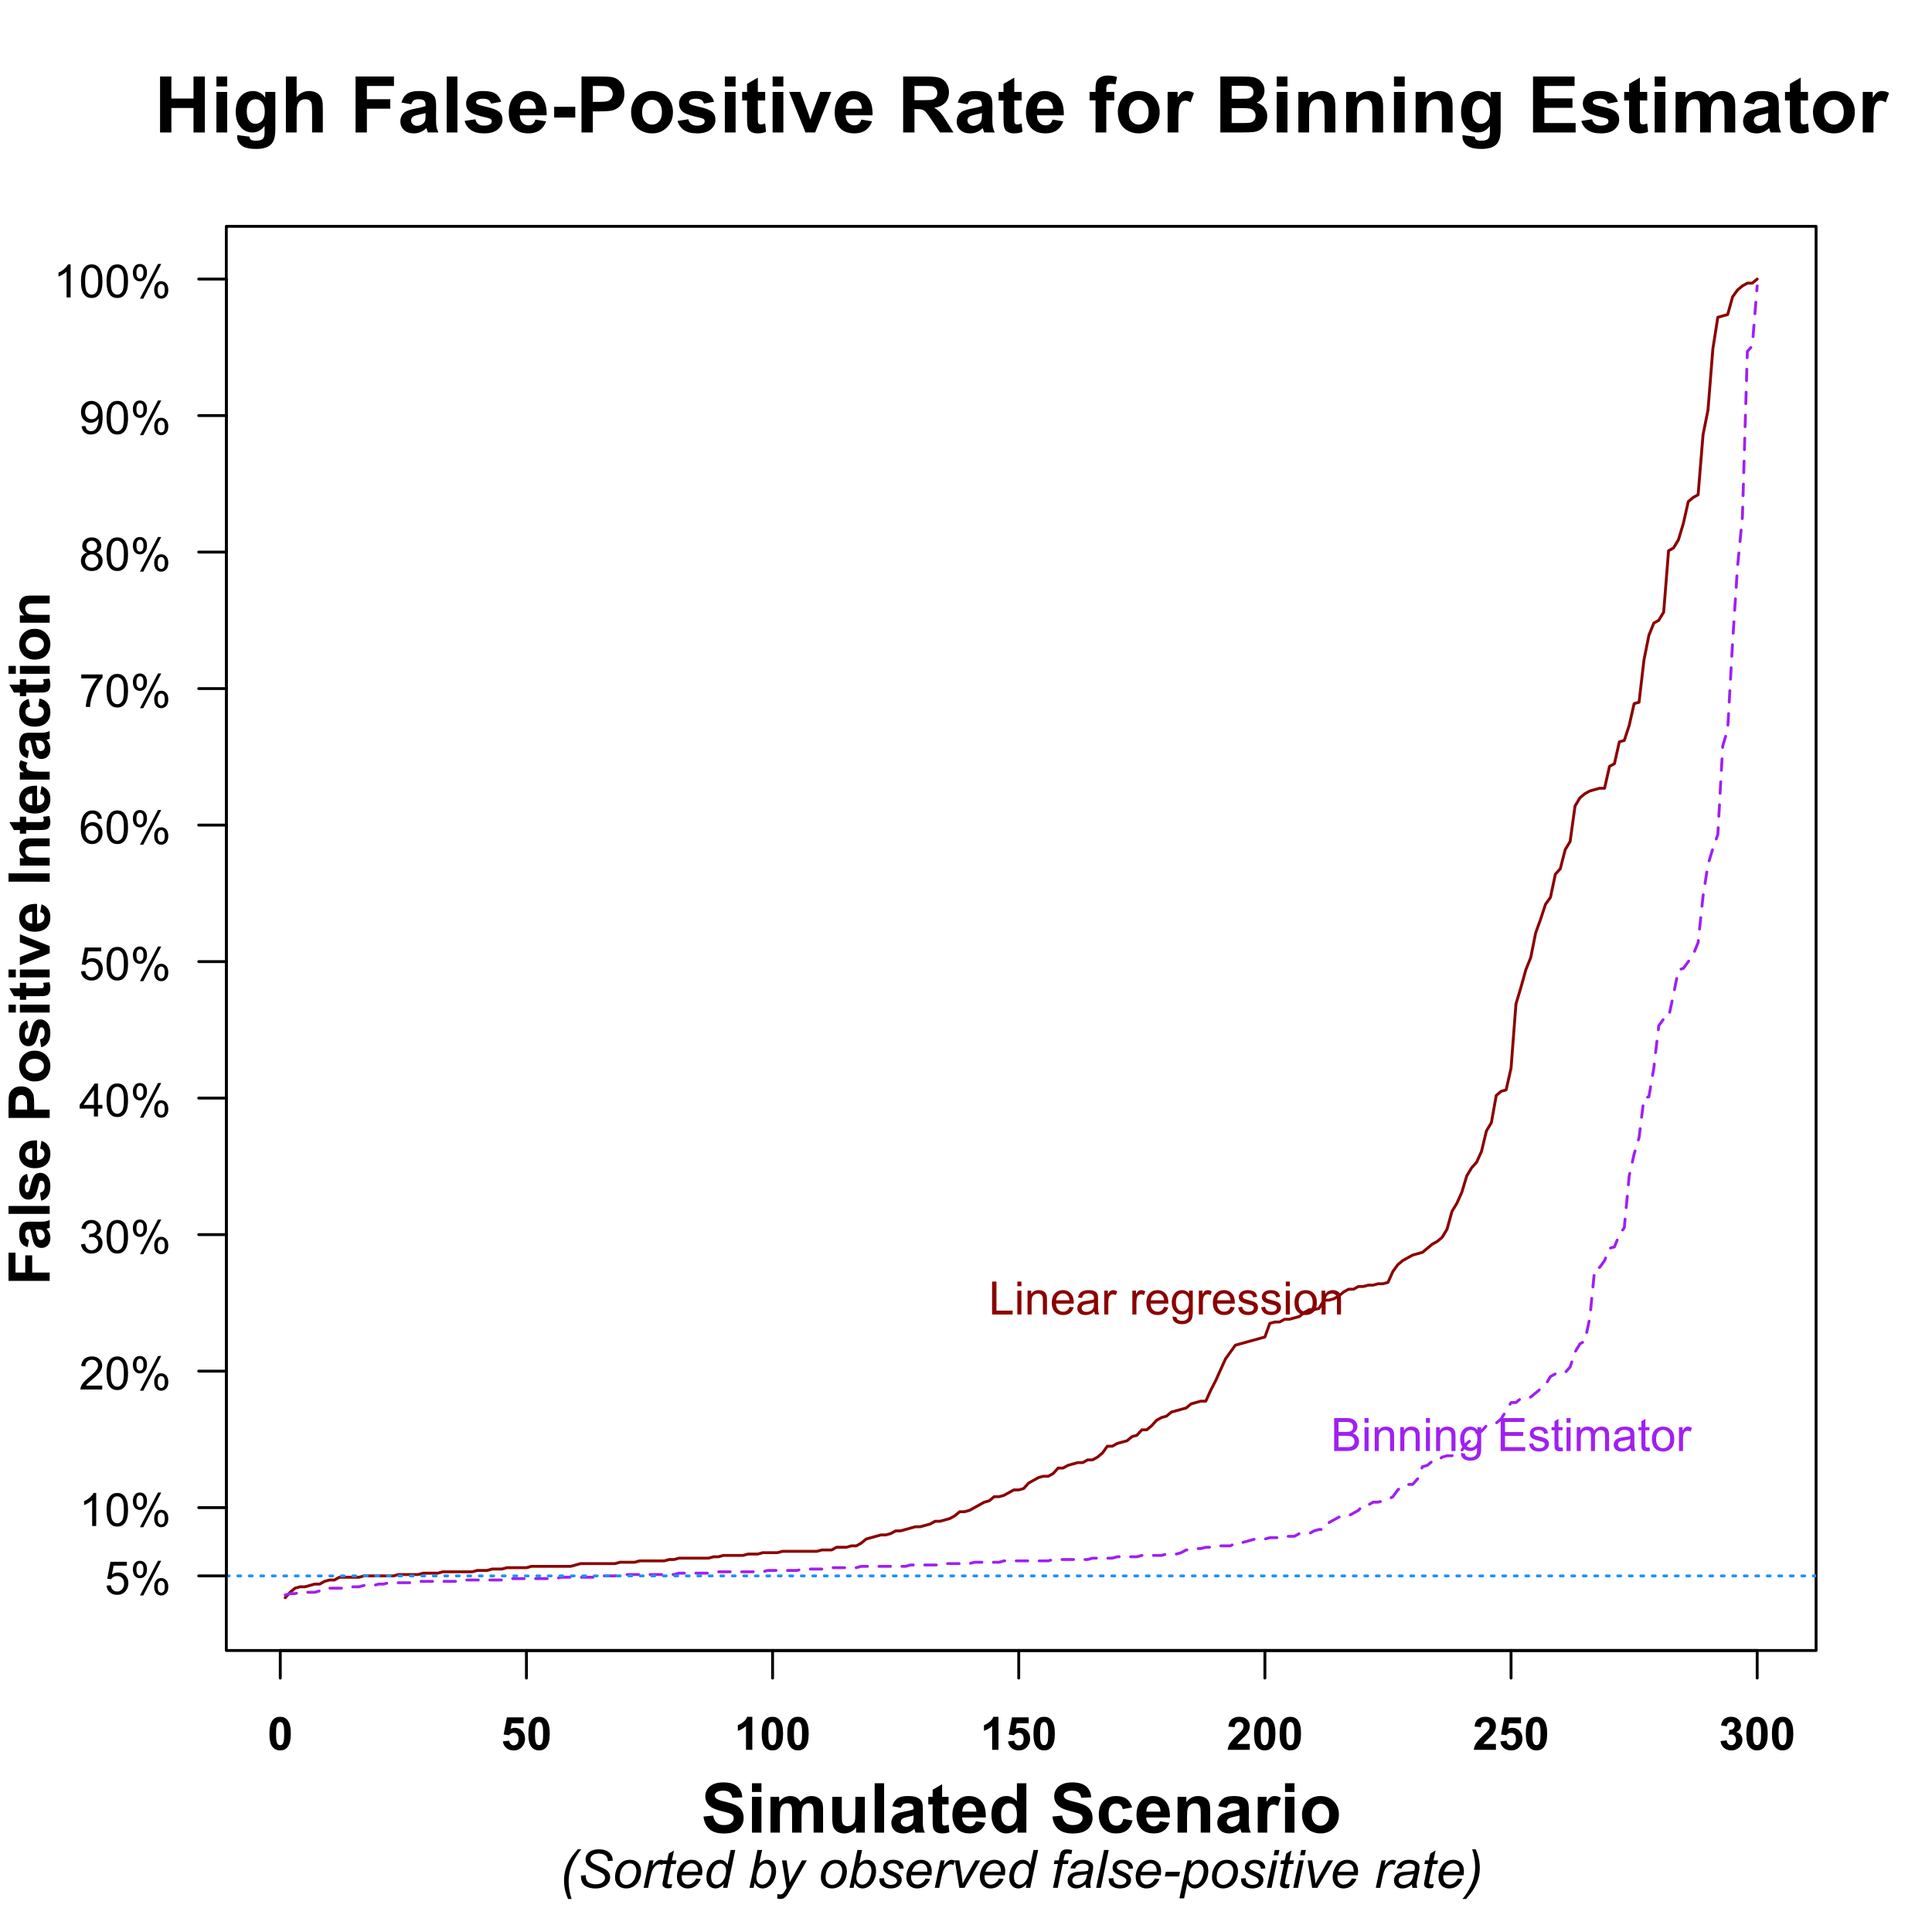 <?xml version="1.0" encoding="UTF-8"?>
<svg xmlns="http://www.w3.org/2000/svg" xmlns:xlink="http://www.w3.org/1999/xlink" width="504" height="504" viewBox="0 0 504 504">
<defs>
<g>
<g id="glyph-0-0">
<path d="M 3.293 -8.625 C 4.125 -8.625 4.773 -8.328 5.242 -7.734 C 5.801 -7.031 6.082 -5.863 6.082 -4.234 C 6.082 -2.609 5.801 -1.441 5.238 -0.734 C 4.773 -0.148 4.125 0.148 3.293 0.148 C 2.457 0.148 1.781 -0.176 1.273 -0.816 C 0.758 -1.461 0.504 -2.605 0.504 -4.254 C 0.504 -5.871 0.785 -7.035 1.348 -7.746 C 1.812 -8.332 2.461 -8.625 3.293 -8.625 M 3.293 -7.258 C 3.094 -7.258 2.914 -7.195 2.758 -7.07 C 2.602 -6.941 2.48 -6.715 2.398 -6.387 C 2.281 -5.961 2.227 -5.242 2.227 -4.234 C 2.227 -3.227 2.277 -2.535 2.379 -2.16 C 2.48 -1.781 2.609 -1.531 2.762 -1.406 C 2.918 -1.281 3.094 -1.219 3.293 -1.219 C 3.492 -1.219 3.668 -1.281 3.828 -1.41 C 3.98 -1.535 4.102 -1.766 4.188 -2.094 C 4.301 -2.512 4.359 -3.227 4.359 -4.234 C 4.359 -5.242 4.309 -5.938 4.207 -6.312 C 4.105 -6.691 3.977 -6.941 3.824 -7.07 C 3.668 -7.195 3.492 -7.258 3.293 -7.258 Z M 3.293 -7.258 "/>
</g>
<g id="glyph-0-1">
<path d="M 0.531 -2.211 L 2.172 -2.379 C 2.219 -2.008 2.359 -1.715 2.59 -1.496 C 2.82 -1.281 3.086 -1.172 3.387 -1.172 C 3.73 -1.172 4.02 -1.312 4.258 -1.59 C 4.496 -1.871 4.617 -2.289 4.617 -2.852 C 4.617 -3.383 4.5 -3.777 4.262 -4.039 C 4.027 -4.305 3.719 -4.438 3.34 -4.438 C 2.867 -4.438 2.445 -4.227 2.07 -3.809 L 0.734 -4 L 1.578 -8.473 L 5.93 -8.473 L 5.93 -6.93 L 2.824 -6.93 L 2.566 -5.473 C 2.934 -5.656 3.309 -5.746 3.691 -5.75 C 4.422 -5.746 5.039 -5.48 5.547 -4.953 C 6.055 -4.418 6.312 -3.73 6.312 -2.883 C 6.312 -2.176 6.105 -1.543 5.695 -0.992 C 5.137 -0.234 4.359 0.148 3.367 0.148 C 2.574 0.148 1.93 -0.066 1.43 -0.492 C 0.93 -0.918 0.629 -1.488 0.531 -2.211 Z M 0.531 -2.211 "/>
</g>
<g id="glyph-0-2">
<path d="M 4.723 0 L 3.078 0 L 3.078 -6.203 C 2.473 -5.641 1.766 -5.227 0.949 -4.957 L 0.949 -6.453 C 1.379 -6.594 1.844 -6.859 2.352 -7.25 C 2.852 -7.645 3.199 -8.102 3.387 -8.625 L 4.723 -8.625 Z M 4.723 0 "/>
</g>
<g id="glyph-0-3">
<path d="M 6.07 -1.531 L 6.07 0 L 0.297 0 C 0.359 -0.578 0.547 -1.125 0.859 -1.645 C 1.172 -2.16 1.793 -2.848 2.711 -3.703 C 3.453 -4.395 3.91 -4.863 4.078 -5.109 C 4.305 -5.449 4.418 -5.785 4.418 -6.117 C 4.418 -6.484 4.32 -6.766 4.121 -6.965 C 3.926 -7.16 3.652 -7.258 3.305 -7.258 C 2.961 -7.258 2.688 -7.156 2.484 -6.949 C 2.281 -6.742 2.164 -6.398 2.133 -5.918 L 0.492 -6.082 C 0.59 -6.988 0.898 -7.637 1.414 -8.031 C 1.93 -8.426 2.57 -8.625 3.344 -8.625 C 4.191 -8.625 4.859 -8.398 5.344 -7.938 C 5.828 -7.484 6.07 -6.914 6.07 -6.234 C 6.07 -5.848 6 -5.48 5.863 -5.129 C 5.723 -4.781 5.504 -4.414 5.203 -4.031 C 5.004 -3.777 4.645 -3.41 4.125 -2.938 C 3.605 -2.457 3.277 -2.141 3.137 -1.984 C 3 -1.828 2.887 -1.676 2.801 -1.531 Z M 6.07 -1.531 "/>
</g>
<g id="glyph-0-4">
<path d="M 0.453 -2.281 L 2.047 -2.473 C 2.094 -2.066 2.234 -1.754 2.453 -1.539 C 2.68 -1.324 2.945 -1.219 3.266 -1.219 C 3.602 -1.219 3.891 -1.348 4.121 -1.605 C 4.355 -1.863 4.469 -2.211 4.469 -2.648 C 4.469 -3.062 4.359 -3.391 4.137 -3.633 C 3.914 -3.875 3.641 -3.996 3.32 -3.996 C 3.109 -3.996 2.859 -3.953 2.566 -3.875 L 2.75 -5.215 C 3.195 -5.203 3.531 -5.301 3.766 -5.504 C 4 -5.711 4.117 -5.984 4.117 -6.32 C 4.117 -6.609 4.031 -6.84 3.859 -7.016 C 3.688 -7.184 3.461 -7.273 3.176 -7.273 C 2.895 -7.273 2.656 -7.172 2.453 -6.977 C 2.258 -6.781 2.133 -6.5 2.094 -6.125 L 0.574 -6.383 C 0.68 -6.898 0.84 -7.316 1.051 -7.625 C 1.266 -7.938 1.562 -8.18 1.941 -8.359 C 2.324 -8.535 2.75 -8.625 3.223 -8.625 C 4.031 -8.625 4.68 -8.367 5.168 -7.852 C 5.57 -7.43 5.773 -6.953 5.773 -6.422 C 5.773 -5.668 5.359 -5.066 4.535 -4.617 C 5.027 -4.512 5.422 -4.273 5.715 -3.906 C 6.012 -3.539 6.156 -3.098 6.156 -2.578 C 6.156 -1.824 5.883 -1.18 5.332 -0.648 C 4.781 -0.121 4.094 0.148 3.273 0.148 C 2.496 0.148 1.852 -0.078 1.344 -0.523 C 0.828 -0.973 0.531 -1.555 0.453 -2.281 Z M 0.453 -2.281 "/>
</g>
<g id="glyph-1-0">
<path d="M 0.5 -2.25 L 1.605 -2.344 C 1.688 -1.805 1.879 -1.398 2.176 -1.129 C 2.477 -0.855 2.836 -0.719 3.258 -0.719 C 3.766 -0.719 4.195 -0.91 4.547 -1.297 C 4.898 -1.676 5.074 -2.188 5.074 -2.82 C 5.074 -3.418 4.906 -3.895 4.566 -4.242 C 4.23 -4.59 3.785 -4.762 3.242 -4.766 C 2.898 -4.762 2.594 -4.688 2.32 -4.531 C 2.047 -4.379 1.832 -4.18 1.676 -3.93 L 0.688 -4.062 L 1.516 -8.473 L 5.789 -8.473 L 5.789 -7.465 L 2.359 -7.465 L 1.898 -5.156 C 2.414 -5.516 2.953 -5.695 3.523 -5.695 C 4.273 -5.695 4.906 -5.434 5.422 -4.914 C 5.938 -4.395 6.195 -3.727 6.195 -2.914 C 6.195 -2.133 5.965 -1.461 5.516 -0.898 C 4.961 -0.203 4.211 0.148 3.258 0.148 C 2.477 0.148 1.84 -0.074 1.344 -0.508 C 0.852 -0.945 0.57 -1.527 0.5 -2.25 Z M 0.5 -2.25 "/>
</g>
<g id="glyph-1-1">
<path d="M 0.695 -6.527 C 0.695 -7.141 0.852 -7.66 1.16 -8.094 C 1.469 -8.52 1.914 -8.734 2.5 -8.734 C 3.039 -8.734 3.488 -8.543 3.84 -8.16 C 4.195 -7.773 4.371 -7.207 4.371 -6.461 C 4.371 -5.734 4.191 -5.176 3.836 -4.785 C 3.477 -4.391 3.035 -4.195 2.516 -4.195 C 1.992 -4.195 1.562 -4.391 1.215 -4.773 C 0.871 -5.164 0.695 -5.746 0.695 -6.527 M 2.531 -8.008 C 2.27 -8.008 2.051 -7.895 1.879 -7.672 C 1.703 -7.441 1.617 -7.027 1.617 -6.422 C 1.617 -5.871 1.703 -5.484 1.883 -5.258 C 2.055 -5.035 2.273 -4.922 2.531 -4.922 C 2.797 -4.922 3.016 -5.035 3.191 -5.262 C 3.363 -5.488 3.453 -5.902 3.453 -6.504 C 3.453 -7.059 3.363 -7.449 3.188 -7.672 C 3.012 -7.898 2.793 -8.008 2.531 -8.008 M 2.539 0.316 L 7.234 -8.734 L 8.094 -8.734 L 3.41 0.316 L 2.539 0.316 M 6.25 -2.016 C 6.25 -2.633 6.406 -3.156 6.715 -3.582 C 7.023 -4.012 7.473 -4.227 8.062 -4.227 C 8.602 -4.227 9.047 -4.031 9.402 -3.648 C 9.754 -3.262 9.93 -2.695 9.93 -1.953 C 9.93 -1.227 9.754 -0.664 9.395 -0.273 C 9.039 0.121 8.594 0.316 8.07 0.316 C 7.547 0.316 7.117 0.121 6.77 -0.266 C 6.426 -0.656 6.25 -1.238 6.25 -2.016 M 8.094 -3.5 C 7.824 -3.5 7.605 -3.383 7.434 -3.156 C 7.258 -2.93 7.172 -2.516 7.172 -1.91 C 7.172 -1.363 7.258 -0.977 7.438 -0.75 C 7.609 -0.523 7.828 -0.41 8.086 -0.41 C 8.355 -0.41 8.578 -0.523 8.75 -0.75 C 8.926 -0.977 9.012 -1.391 9.012 -1.992 C 9.012 -2.547 8.922 -2.938 8.75 -3.16 C 8.57 -3.387 8.352 -3.5 8.094 -3.5 Z M 8.094 -3.5 "/>
</g>
<g id="glyph-1-2">
<path d="M 4.469 0 L 3.414 0 L 3.414 -6.719 C 3.16 -6.477 2.828 -6.234 2.418 -5.992 C 2.004 -5.75 1.633 -5.57 1.305 -5.449 L 1.305 -6.469 C 1.895 -6.746 2.41 -7.082 2.852 -7.477 C 3.293 -7.871 3.605 -8.254 3.789 -8.625 L 4.469 -8.625 Z M 4.469 0 "/>
</g>
<g id="glyph-1-3">
<path d="M 0.5 -4.234 C 0.5 -5.25 0.602 -6.07 0.812 -6.688 C 1.02 -7.309 1.332 -7.785 1.742 -8.121 C 2.156 -8.457 2.672 -8.625 3.297 -8.625 C 3.758 -8.625 4.164 -8.531 4.512 -8.348 C 4.859 -8.16 5.145 -7.895 5.375 -7.543 C 5.598 -7.195 5.777 -6.77 5.906 -6.266 C 6.035 -5.766 6.102 -5.086 6.102 -4.234 C 6.102 -3.227 5.996 -2.414 5.789 -1.797 C 5.582 -1.176 5.273 -0.699 4.859 -0.359 C 4.449 -0.023 3.926 0.148 3.297 0.148 C 2.469 0.148 1.82 -0.152 1.348 -0.742 C 0.781 -1.461 0.5 -2.621 0.5 -4.234 M 1.582 -4.234 C 1.582 -2.824 1.746 -1.887 2.078 -1.422 C 2.406 -0.953 2.812 -0.719 3.297 -0.719 C 3.781 -0.719 4.191 -0.953 4.52 -1.422 C 4.852 -1.891 5.016 -2.828 5.016 -4.234 C 5.016 -5.648 4.852 -6.59 4.52 -7.055 C 4.191 -7.52 3.781 -7.75 3.289 -7.75 C 2.801 -7.75 2.414 -7.547 2.125 -7.137 C 1.766 -6.613 1.582 -5.645 1.582 -4.234 Z M 1.582 -4.234 "/>
</g>
<g id="glyph-1-4">
<path d="M 6.039 -1.016 L 6.039 0 L 0.363 0 C 0.355 -0.254 0.395 -0.5 0.484 -0.734 C 0.629 -1.117 0.863 -1.5 1.18 -1.875 C 1.5 -2.25 1.957 -2.684 2.562 -3.176 C 3.492 -3.941 4.125 -4.547 4.453 -4.996 C 4.781 -5.441 4.945 -5.867 4.945 -6.266 C 4.945 -6.68 4.797 -7.035 4.496 -7.32 C 4.199 -7.609 3.809 -7.75 3.328 -7.75 C 2.82 -7.75 2.414 -7.602 2.109 -7.297 C 1.805 -6.992 1.648 -6.57 1.648 -6.031 L 0.562 -6.141 C 0.637 -6.949 0.918 -7.566 1.398 -7.988 C 1.883 -8.414 2.535 -8.625 3.352 -8.625 C 4.176 -8.625 4.828 -8.398 5.309 -7.938 C 5.789 -7.484 6.031 -6.914 6.031 -6.242 C 6.031 -5.895 5.957 -5.559 5.82 -5.227 C 5.676 -4.895 5.445 -4.543 5.117 -4.18 C 4.793 -3.809 4.25 -3.305 3.492 -2.664 C 2.859 -2.133 2.453 -1.773 2.273 -1.586 C 2.094 -1.395 1.945 -1.203 1.828 -1.016 Z M 6.039 -1.016 "/>
</g>
<g id="glyph-1-5">
<path d="M 0.504 -2.266 L 1.559 -2.406 C 1.68 -1.812 1.887 -1.379 2.176 -1.117 C 2.469 -0.852 2.82 -0.719 3.242 -0.719 C 3.734 -0.719 4.156 -0.891 4.496 -1.234 C 4.84 -1.578 5.008 -2.004 5.008 -2.516 C 5.008 -2.996 4.852 -3.398 4.535 -3.711 C 4.219 -4.027 3.816 -4.184 3.328 -4.184 C 3.129 -4.184 2.879 -4.145 2.586 -4.066 L 2.703 -4.992 C 2.773 -4.984 2.828 -4.98 2.871 -4.98 C 3.32 -4.98 3.723 -5.098 4.086 -5.332 C 4.441 -5.566 4.621 -5.926 4.625 -6.414 C 4.621 -6.805 4.492 -7.121 4.23 -7.375 C 3.969 -7.629 3.629 -7.758 3.219 -7.758 C 2.805 -7.758 2.465 -7.629 2.191 -7.371 C 1.918 -7.113 1.742 -6.727 1.664 -6.211 L 0.609 -6.398 C 0.738 -7.105 1.031 -7.652 1.488 -8.043 C 1.945 -8.43 2.516 -8.625 3.195 -8.625 C 3.664 -8.625 4.094 -8.523 4.488 -8.324 C 4.883 -8.121 5.184 -7.848 5.395 -7.5 C 5.602 -7.152 5.707 -6.781 5.707 -6.391 C 5.707 -6.02 5.609 -5.684 5.406 -5.379 C 5.211 -5.074 4.914 -4.832 4.523 -4.652 C 5.031 -4.535 5.426 -4.293 5.707 -3.922 C 5.988 -3.555 6.129 -3.09 6.129 -2.539 C 6.129 -1.789 5.855 -1.152 5.309 -0.629 C 4.762 -0.109 4.07 0.152 3.234 0.152 C 2.48 0.152 1.855 -0.074 1.355 -0.523 C 0.859 -0.969 0.574 -1.555 0.504 -2.266 Z M 0.504 -2.266 "/>
</g>
<g id="glyph-1-6">
<path d="M 3.879 0 L 3.879 -2.055 L 0.152 -2.055 L 0.152 -3.023 L 4.07 -8.59 L 4.934 -8.59 L 4.934 -3.023 L 6.094 -3.023 L 6.094 -2.055 L 4.934 -2.055 L 4.934 0 L 3.879 0 M 3.879 -3.023 L 3.879 -6.898 L 1.188 -3.023 Z M 3.879 -3.023 "/>
</g>
<g id="glyph-1-7">
<path d="M 5.969 -6.484 L 4.922 -6.406 C 4.828 -6.816 4.695 -7.117 4.523 -7.305 C 4.238 -7.605 3.887 -7.758 3.469 -7.758 C 3.133 -7.758 2.836 -7.664 2.586 -7.477 C 2.25 -7.234 1.988 -6.879 1.797 -6.414 C 1.605 -5.949 1.508 -5.289 1.5 -4.43 C 1.754 -4.816 2.062 -5.102 2.43 -5.289 C 2.797 -5.477 3.184 -5.57 3.586 -5.57 C 4.289 -5.57 4.887 -5.312 5.383 -4.797 C 5.875 -4.277 6.125 -3.609 6.125 -2.789 C 6.125 -2.25 6.008 -1.75 5.773 -1.285 C 5.543 -0.824 5.223 -0.469 4.816 -0.223 C 4.41 0.023 3.949 0.148 3.434 0.148 C 2.555 0.148 1.836 -0.176 1.281 -0.824 C 0.727 -1.469 0.453 -2.535 0.453 -4.02 C 0.453 -5.68 0.758 -6.887 1.371 -7.641 C 1.906 -8.297 2.625 -8.625 3.531 -8.625 C 4.207 -8.625 4.762 -8.434 5.195 -8.055 C 5.625 -7.676 5.883 -7.156 5.969 -6.484 M 1.664 -2.781 C 1.664 -2.422 1.742 -2.07 1.895 -1.742 C 2.051 -1.406 2.266 -1.156 2.543 -0.98 C 2.82 -0.809 3.109 -0.719 3.414 -0.719 C 3.859 -0.719 4.242 -0.898 4.562 -1.258 C 4.883 -1.617 5.043 -2.105 5.047 -2.727 C 5.043 -3.316 4.887 -3.785 4.57 -4.129 C 4.254 -4.469 3.855 -4.641 3.375 -4.641 C 2.898 -4.641 2.492 -4.469 2.164 -4.129 C 1.828 -3.785 1.664 -3.336 1.664 -2.781 Z M 1.664 -2.781 "/>
</g>
<g id="glyph-1-8">
<path d="M 0.57 -7.465 L 0.57 -8.477 L 6.129 -8.477 L 6.129 -7.656 C 5.582 -7.074 5.039 -6.301 4.504 -5.336 C 3.965 -4.371 3.551 -3.383 3.258 -2.359 C 3.047 -1.641 2.914 -0.855 2.852 0 L 1.77 0 C 1.781 -0.676 1.914 -1.492 2.168 -2.449 C 2.422 -3.406 2.785 -4.328 3.262 -5.219 C 3.734 -6.105 4.238 -6.855 4.773 -7.465 Z M 0.57 -7.465 "/>
</g>
<g id="glyph-1-9">
<path d="M 2.121 -4.656 C 1.684 -4.816 1.359 -5.047 1.148 -5.344 C 0.938 -5.641 0.832 -5.996 0.832 -6.41 C 0.832 -7.035 1.059 -7.559 1.508 -7.984 C 1.953 -8.41 2.551 -8.625 3.297 -8.625 C 4.047 -8.625 4.652 -8.406 5.109 -7.973 C 5.566 -7.535 5.797 -7.004 5.797 -6.383 C 5.797 -5.98 5.691 -5.637 5.48 -5.34 C 5.273 -5.047 4.953 -4.816 4.531 -4.656 C 5.055 -4.484 5.457 -4.207 5.734 -3.828 C 6.008 -3.441 6.148 -2.984 6.148 -2.453 C 6.148 -1.719 5.887 -1.102 5.367 -0.602 C 4.848 -0.105 4.164 0.148 3.316 0.148 C 2.469 0.148 1.785 -0.105 1.266 -0.605 C 0.746 -1.109 0.484 -1.734 0.484 -2.484 C 0.484 -3.043 0.629 -3.512 0.91 -3.887 C 1.195 -4.266 1.598 -4.52 2.121 -4.656 M 1.91 -6.445 C 1.91 -6.039 2.039 -5.707 2.305 -5.449 C 2.562 -5.191 2.902 -5.062 3.32 -5.062 C 3.727 -5.062 4.062 -5.191 4.32 -5.445 C 4.582 -5.703 4.711 -6.016 4.711 -6.387 C 4.711 -6.773 4.578 -7.098 4.309 -7.363 C 4.043 -7.625 3.711 -7.758 3.312 -7.758 C 2.906 -7.758 2.574 -7.629 2.309 -7.371 C 2.043 -7.113 1.91 -6.805 1.91 -6.445 M 1.57 -2.477 C 1.57 -2.176 1.641 -1.887 1.785 -1.605 C 1.926 -1.324 2.141 -1.105 2.422 -0.953 C 2.703 -0.797 3.004 -0.719 3.328 -0.719 C 3.832 -0.719 4.25 -0.883 4.578 -1.207 C 4.906 -1.531 5.07 -1.941 5.07 -2.445 C 5.07 -2.949 4.898 -3.371 4.562 -3.703 C 4.223 -4.035 3.801 -4.203 3.293 -4.203 C 2.797 -4.203 2.387 -4.039 2.059 -3.711 C 1.734 -3.383 1.57 -2.969 1.57 -2.477 Z M 1.57 -2.477 "/>
</g>
<g id="glyph-1-10">
<path d="M 0.656 -1.984 L 1.672 -2.078 C 1.754 -1.602 1.918 -1.258 2.164 -1.043 C 2.402 -0.828 2.715 -0.719 3.094 -0.719 C 3.418 -0.719 3.703 -0.793 3.945 -0.945 C 4.191 -1.09 4.391 -1.289 4.547 -1.539 C 4.703 -1.785 4.832 -2.121 4.938 -2.543 C 5.043 -2.965 5.098 -3.395 5.098 -3.832 C 5.098 -3.879 5.094 -3.949 5.094 -4.043 C 4.883 -3.707 4.594 -3.434 4.227 -3.227 C 3.863 -3.016 3.465 -2.914 3.039 -2.914 C 2.328 -2.914 1.727 -3.172 1.234 -3.688 C 0.742 -4.203 0.5 -4.883 0.5 -5.727 C 0.5 -6.594 0.754 -7.297 1.27 -7.828 C 1.781 -8.359 2.426 -8.625 3.199 -8.625 C 3.758 -8.625 4.27 -8.473 4.73 -8.172 C 5.195 -7.871 5.547 -7.445 5.785 -6.887 C 6.027 -6.332 6.148 -5.523 6.148 -4.469 C 6.148 -3.371 6.027 -2.5 5.789 -1.848 C 5.551 -1.199 5.195 -0.703 4.727 -0.363 C 4.254 -0.023 3.703 0.148 3.07 0.148 C 2.398 0.148 1.848 -0.039 1.422 -0.414 C 0.996 -0.785 0.742 -1.309 0.656 -1.984 M 4.977 -5.777 C 4.973 -6.383 4.812 -6.863 4.492 -7.219 C 4.168 -7.574 3.781 -7.75 3.328 -7.75 C 2.859 -7.75 2.449 -7.559 2.102 -7.18 C 1.754 -6.793 1.582 -6.297 1.582 -5.688 C 1.582 -5.141 1.746 -4.699 2.078 -4.355 C 2.406 -4.016 2.812 -3.844 3.297 -3.844 C 3.785 -3.844 4.188 -4.016 4.504 -4.355 C 4.816 -4.699 4.973 -5.172 4.977 -5.777 Z M 4.977 -5.777 "/>
</g>
<g id="glyph-1-11">
<path d="M 0.879 0 L 0.879 -8.59 L 4.102 -8.59 C 4.758 -8.59 5.285 -8.504 5.68 -8.328 C 6.078 -8.156 6.387 -7.887 6.613 -7.527 C 6.836 -7.164 6.949 -6.785 6.949 -6.391 C 6.949 -6.023 6.852 -5.68 6.648 -5.355 C 6.453 -5.031 6.148 -4.77 5.75 -4.57 C 6.266 -4.418 6.668 -4.156 6.945 -3.789 C 7.227 -3.422 7.367 -2.988 7.367 -2.492 C 7.367 -2.086 7.281 -1.715 7.109 -1.367 C 6.941 -1.023 6.73 -0.758 6.48 -0.57 C 6.23 -0.383 5.918 -0.238 5.539 -0.145 C 5.164 -0.047 4.699 0 4.156 0 L 0.879 0 M 2.016 -4.98 L 3.875 -4.98 C 4.375 -4.98 4.738 -5.012 4.957 -5.078 C 5.246 -5.164 5.465 -5.309 5.609 -5.508 C 5.758 -5.707 5.828 -5.957 5.828 -6.258 C 5.828 -6.543 5.762 -6.793 5.625 -7.012 C 5.488 -7.227 5.293 -7.375 5.039 -7.457 C 4.785 -7.535 4.348 -7.578 3.734 -7.578 L 2.016 -7.578 L 2.016 -4.98 M 2.016 -1.016 L 4.156 -1.016 C 4.52 -1.016 4.777 -1.027 4.93 -1.055 C 5.188 -1.102 5.406 -1.18 5.586 -1.289 C 5.758 -1.398 5.902 -1.559 6.016 -1.766 C 6.129 -1.977 6.188 -2.215 6.188 -2.492 C 6.188 -2.809 6.105 -3.09 5.941 -3.324 C 5.777 -3.562 5.551 -3.727 5.258 -3.824 C 4.969 -3.918 4.547 -3.969 4 -3.969 L 2.016 -3.969 Z M 2.016 -1.016 "/>
</g>
<g id="glyph-1-12">
<path d="M 0.797 -7.375 L 0.797 -8.59 L 1.852 -8.59 L 1.852 -7.375 L 0.797 -7.375 M 0.797 0 L 0.797 -6.223 L 1.852 -6.223 L 1.852 0 Z M 0.797 0 "/>
</g>
<g id="glyph-1-13">
<path d="M 0.789 0 L 0.789 -6.223 L 1.742 -6.223 L 1.742 -5.336 C 2.195 -6.02 2.855 -6.363 3.719 -6.363 C 4.094 -6.363 4.441 -6.297 4.754 -6.16 C 5.07 -6.027 5.305 -5.848 5.461 -5.633 C 5.617 -5.41 5.727 -5.152 5.789 -4.852 C 5.828 -4.656 5.848 -4.312 5.848 -3.828 L 5.848 0 L 4.793 0 L 4.793 -3.785 C 4.793 -4.215 4.75 -4.535 4.672 -4.75 C 4.586 -4.961 4.441 -5.133 4.234 -5.258 C 4.023 -5.387 3.781 -5.449 3.5 -5.449 C 3.047 -5.449 2.66 -5.305 2.336 -5.023 C 2.008 -4.734 1.844 -4.195 1.844 -3.398 L 1.844 0 Z M 0.789 0 "/>
</g>
<g id="glyph-1-14">
<path d="M 0.598 0.516 L 1.625 0.668 C 1.664 0.984 1.785 1.215 1.98 1.359 C 2.242 1.555 2.598 1.652 3.055 1.652 C 3.539 1.652 3.918 1.555 4.184 1.359 C 4.449 1.164 4.629 0.891 4.723 0.539 C 4.777 0.324 4.801 -0.129 4.797 -0.812 C 4.336 -0.273 3.762 0 3.078 0 C 2.219 0 1.559 -0.309 1.09 -0.926 C 0.621 -1.543 0.387 -2.281 0.387 -3.148 C 0.387 -3.738 0.492 -4.289 0.711 -4.789 C 0.922 -5.293 1.234 -5.68 1.645 -5.953 C 2.051 -6.227 2.531 -6.363 3.082 -6.363 C 3.816 -6.363 4.422 -6.066 4.898 -5.473 L 4.898 -6.223 L 5.871 -6.223 L 5.871 -0.844 C 5.871 0.125 5.773 0.812 5.574 1.215 C 5.379 1.621 5.066 1.938 4.637 2.172 C 4.211 2.406 3.684 2.523 3.059 2.523 C 2.316 2.523 1.719 2.359 1.258 2.023 C 0.805 1.691 0.582 1.188 0.598 0.516 M 1.469 -3.223 C 1.469 -2.406 1.633 -1.812 1.957 -1.438 C 2.281 -1.062 2.688 -0.875 3.176 -0.875 C 3.66 -0.875 4.066 -1.059 4.395 -1.434 C 4.723 -1.805 4.887 -2.391 4.887 -3.188 C 4.887 -3.949 4.719 -4.523 4.379 -4.91 C 4.043 -5.297 3.633 -5.492 3.156 -5.492 C 2.688 -5.492 2.289 -5.301 1.961 -4.918 C 1.633 -4.539 1.469 -3.973 1.469 -3.223 Z M 1.469 -3.223 "/>
</g>
<g id="glyph-1-15">
</g>
<g id="glyph-1-16">
<path d="M 0.949 0 L 0.949 -8.59 L 7.16 -8.59 L 7.16 -7.578 L 2.086 -7.578 L 2.086 -4.945 L 6.836 -4.945 L 6.836 -3.938 L 2.086 -3.938 L 2.086 -1.016 L 7.359 -1.016 L 7.359 0 Z M 0.949 0 "/>
</g>
<g id="glyph-1-17">
<path d="M 0.367 -1.859 L 1.414 -2.023 C 1.469 -1.602 1.633 -1.281 1.902 -1.062 C 2.168 -0.836 2.543 -0.727 3.023 -0.727 C 3.508 -0.727 3.867 -0.824 4.102 -1.023 C 4.336 -1.219 4.453 -1.449 4.453 -1.719 C 4.453 -1.953 4.348 -2.141 4.141 -2.281 C 3.996 -2.375 3.641 -2.492 3.062 -2.637 C 2.289 -2.832 1.754 -3 1.457 -3.145 C 1.156 -3.285 0.93 -3.484 0.777 -3.734 C 0.621 -3.988 0.547 -4.266 0.547 -4.57 C 0.547 -4.848 0.609 -5.105 0.734 -5.34 C 0.863 -5.578 1.035 -5.773 1.254 -5.93 C 1.418 -6.051 1.641 -6.152 1.926 -6.238 C 2.207 -6.32 2.512 -6.363 2.836 -6.363 C 3.324 -6.363 3.754 -6.293 4.121 -6.152 C 4.492 -6.012 4.762 -5.82 4.938 -5.582 C 5.113 -5.34 5.234 -5.02 5.305 -4.617 L 4.273 -4.477 C 4.227 -4.797 4.09 -5.047 3.863 -5.227 C 3.641 -5.406 3.32 -5.496 2.914 -5.496 C 2.426 -5.496 2.082 -5.414 1.875 -5.258 C 1.668 -5.094 1.562 -4.906 1.562 -4.695 C 1.562 -4.555 1.605 -4.434 1.695 -4.324 C 1.777 -4.211 1.914 -4.117 2.098 -4.043 C 2.203 -4.004 2.516 -3.914 3.031 -3.773 C 3.773 -3.574 4.297 -3.41 4.59 -3.285 C 4.887 -3.156 5.117 -2.973 5.285 -2.73 C 5.453 -2.488 5.535 -2.188 5.539 -1.828 C 5.535 -1.477 5.434 -1.145 5.23 -0.836 C 5.023 -0.523 4.727 -0.285 4.344 -0.113 C 3.953 0.055 3.516 0.141 3.031 0.141 C 2.219 0.141 1.605 -0.027 1.18 -0.363 C 0.758 -0.699 0.484 -1.199 0.367 -1.859 Z M 0.367 -1.859 "/>
</g>
<g id="glyph-1-18">
<path d="M 3.094 -0.945 L 3.246 -0.012 C 2.949 0.051 2.684 0.082 2.449 0.082 C 2.066 0.082 1.77 0.02 1.559 -0.102 C 1.348 -0.219 1.199 -0.379 1.113 -0.578 C 1.027 -0.773 0.984 -1.188 0.984 -1.82 L 0.984 -5.402 L 0.211 -5.402 L 0.211 -6.223 L 0.984 -6.223 L 0.984 -7.766 L 2.031 -8.398 L 2.031 -6.223 L 3.094 -6.223 L 3.094 -5.402 L 2.031 -5.402 L 2.031 -1.766 C 2.031 -1.461 2.051 -1.27 2.09 -1.184 C 2.125 -1.098 2.188 -1.027 2.27 -0.977 C 2.355 -0.926 2.473 -0.902 2.633 -0.902 C 2.75 -0.902 2.902 -0.914 3.094 -0.945 Z M 3.094 -0.945 "/>
</g>
<g id="glyph-1-19">
<path d="M 0.789 0 L 0.789 -6.223 L 1.734 -6.223 L 1.734 -5.352 C 1.93 -5.656 2.188 -5.898 2.516 -6.086 C 2.836 -6.27 3.207 -6.363 3.621 -6.363 C 4.082 -6.363 4.461 -6.266 4.754 -6.078 C 5.051 -5.883 5.258 -5.617 5.379 -5.273 C 5.871 -6 6.512 -6.363 7.301 -6.363 C 7.918 -6.363 8.391 -6.191 8.727 -5.852 C 9.055 -5.508 9.223 -4.98 9.223 -4.273 L 9.223 0 L 8.172 0 L 8.172 -3.922 C 8.172 -4.34 8.141 -4.645 8.07 -4.832 C 8.004 -5.016 7.879 -5.164 7.699 -5.281 C 7.52 -5.391 7.309 -5.449 7.066 -5.449 C 6.629 -5.449 6.266 -5.305 5.977 -5.012 C 5.688 -4.723 5.543 -4.254 5.543 -3.617 L 5.543 0 L 4.488 0 L 4.488 -4.043 C 4.488 -4.512 4.402 -4.863 4.23 -5.098 C 4.059 -5.332 3.777 -5.449 3.387 -5.449 C 3.09 -5.449 2.816 -5.371 2.562 -5.215 C 2.312 -5.059 2.129 -4.828 2.016 -4.531 C 1.902 -4.227 1.844 -3.793 1.844 -3.227 L 1.844 0 Z M 0.789 0 "/>
</g>
<g id="glyph-1-20">
<path d="M 4.852 -0.766 C 4.461 -0.434 4.086 -0.199 3.723 -0.062 C 3.363 0.07 2.973 0.141 2.562 0.141 C 1.875 0.141 1.352 -0.027 0.984 -0.359 C 0.617 -0.695 0.434 -1.121 0.434 -1.641 C 0.434 -1.945 0.504 -2.223 0.641 -2.477 C 0.781 -2.727 0.961 -2.93 1.188 -3.082 C 1.41 -3.234 1.664 -3.348 1.945 -3.43 C 2.152 -3.48 2.465 -3.535 2.883 -3.586 C 3.734 -3.688 4.359 -3.809 4.766 -3.949 C 4.766 -4.094 4.77 -4.184 4.77 -4.227 C 4.77 -4.652 4.672 -4.957 4.469 -5.133 C 4.203 -5.371 3.801 -5.492 3.27 -5.492 C 2.773 -5.492 2.406 -5.402 2.172 -5.23 C 1.934 -5.055 1.758 -4.746 1.648 -4.305 L 0.617 -4.445 C 0.707 -4.887 0.863 -5.246 1.078 -5.516 C 1.293 -5.789 1.602 -5.996 2.008 -6.145 C 2.414 -6.289 2.887 -6.363 3.422 -6.363 C 3.953 -6.363 4.383 -6.301 4.719 -6.176 C 5.047 -6.051 5.293 -5.895 5.449 -5.703 C 5.605 -5.516 5.715 -5.273 5.777 -4.984 C 5.812 -4.805 5.828 -4.484 5.828 -4.016 L 5.828 -2.609 C 5.828 -1.629 5.852 -1.008 5.898 -0.746 C 5.941 -0.488 6.031 -0.238 6.164 0 L 5.062 0 C 4.953 -0.219 4.883 -0.477 4.852 -0.766 M 4.766 -3.125 C 4.379 -2.965 3.805 -2.832 3.039 -2.727 C 2.605 -2.66 2.301 -2.59 2.121 -2.516 C 1.941 -2.434 1.801 -2.32 1.703 -2.172 C 1.605 -2.02 1.559 -1.852 1.559 -1.672 C 1.559 -1.387 1.664 -1.152 1.879 -0.969 C 2.09 -0.781 2.402 -0.684 2.812 -0.688 C 3.219 -0.684 3.578 -0.773 3.898 -0.953 C 4.211 -1.129 4.445 -1.371 4.594 -1.68 C 4.707 -1.918 4.762 -2.27 4.766 -2.734 Z M 4.766 -3.125 "/>
</g>
<g id="glyph-1-21">
<path d="M 0.398 -3.109 C 0.398 -4.262 0.719 -5.117 1.359 -5.672 C 1.895 -6.133 2.547 -6.363 3.316 -6.363 C 4.172 -6.363 4.871 -6.082 5.414 -5.523 C 5.957 -4.961 6.227 -4.188 6.227 -3.199 C 6.227 -2.398 6.109 -1.77 5.867 -1.309 C 5.629 -0.852 5.277 -0.492 4.82 -0.242 C 4.359 0.012 3.859 0.141 3.316 0.141 C 2.445 0.141 1.742 -0.141 1.203 -0.695 C 0.668 -1.254 0.398 -2.059 0.398 -3.109 M 1.484 -3.109 C 1.484 -2.312 1.656 -1.719 2.004 -1.32 C 2.352 -0.926 2.789 -0.727 3.316 -0.727 C 3.84 -0.727 4.273 -0.926 4.625 -1.324 C 4.969 -1.723 5.145 -2.328 5.145 -3.148 C 5.145 -3.914 4.969 -4.5 4.621 -4.895 C 4.27 -5.293 3.836 -5.492 3.316 -5.492 C 2.789 -5.492 2.352 -5.293 2.004 -4.898 C 1.656 -4.504 1.484 -3.906 1.484 -3.109 Z M 1.484 -3.109 "/>
</g>
<g id="glyph-1-22">
<path d="M 0.781 0 L 0.781 -6.223 L 1.727 -6.223 L 1.727 -5.281 C 1.969 -5.719 2.195 -6.012 2.398 -6.152 C 2.605 -6.293 2.828 -6.363 3.078 -6.363 C 3.43 -6.363 3.793 -6.25 4.16 -6.023 L 3.797 -5.047 C 3.539 -5.195 3.281 -5.273 3.023 -5.273 C 2.793 -5.273 2.586 -5.203 2.402 -5.066 C 2.219 -4.926 2.086 -4.734 2.008 -4.488 C 1.891 -4.113 1.836 -3.703 1.836 -3.258 L 1.836 0 Z M 0.781 0 "/>
</g>
<g id="glyph-1-23">
<path d="M 0.879 0 L 0.879 -8.59 L 2.016 -8.59 L 2.016 -1.016 L 6.246 -1.016 L 6.246 0 Z M 0.879 0 "/>
</g>
<g id="glyph-1-24">
<path d="M 5.051 -2.004 L 6.141 -1.867 C 5.969 -1.23 5.648 -0.738 5.188 -0.387 C 4.719 -0.035 4.125 0.141 3.406 0.141 C 2.492 0.141 1.773 -0.141 1.238 -0.699 C 0.707 -1.262 0.438 -2.047 0.438 -3.059 C 0.438 -4.105 0.711 -4.918 1.25 -5.496 C 1.789 -6.074 2.484 -6.363 3.344 -6.363 C 4.18 -6.363 4.859 -6.078 5.383 -5.516 C 5.914 -4.945 6.176 -4.148 6.176 -3.125 C 6.176 -3.059 6.172 -2.965 6.172 -2.844 L 1.531 -2.844 C 1.566 -2.156 1.762 -1.633 2.109 -1.273 C 2.457 -0.906 2.891 -0.727 3.41 -0.727 C 3.797 -0.727 4.125 -0.828 4.398 -1.031 C 4.672 -1.234 4.891 -1.559 5.051 -2.004 M 1.586 -3.711 L 5.062 -3.711 C 5.016 -4.23 4.883 -4.625 4.664 -4.887 C 4.328 -5.293 3.891 -5.496 3.359 -5.496 C 2.871 -5.496 2.465 -5.332 2.137 -5.008 C 1.805 -4.684 1.625 -4.25 1.586 -3.711 Z M 1.586 -3.711 "/>
</g>
<g id="glyph-2-0">
<path d="M 0 -1.105 L -10.738 -1.105 L -10.738 -8.469 L -8.922 -8.469 L -8.922 -3.273 L -6.379 -3.273 L -6.379 -7.758 L -4.562 -7.758 L -4.562 -3.273 L 0 -3.273 Z M 0 -1.105 "/>
</g>
<g id="glyph-2-1">
<path d="M -5.406 -2.613 L -5.742 -0.746 C -6.492 -0.957 -7.051 -1.32 -7.414 -1.832 C -7.773 -2.344 -7.953 -3.105 -7.953 -4.117 C -7.953 -5.035 -7.844 -5.719 -7.629 -6.168 C -7.41 -6.617 -7.137 -6.934 -6.801 -7.117 C -6.465 -7.297 -5.852 -7.391 -4.957 -7.391 L -2.555 -7.367 C -1.871 -7.367 -1.367 -7.402 -1.043 -7.469 C -0.719 -7.531 -0.371 -7.656 0 -7.836 L 0 -5.801 C -0.137 -5.746 -0.34 -5.68 -0.609 -5.602 C -0.73 -5.57 -0.809 -5.543 -0.848 -5.531 C -0.508 -5.18 -0.25 -4.801 -0.082 -4.402 C 0.09 -4 0.176 -3.574 0.176 -3.121 C 0.176 -2.32 -0.043 -1.688 -0.477 -1.227 C -0.91 -0.766 -1.461 -0.535 -2.125 -0.535 C -2.562 -0.535 -2.957 -0.641 -3.301 -0.852 C -3.645 -1.059 -3.906 -1.355 -4.09 -1.73 C -4.273 -2.109 -4.434 -2.656 -4.57 -3.371 C -4.75 -4.332 -4.918 -4.996 -5.074 -5.367 L -5.281 -5.367 C -5.676 -5.367 -5.957 -5.27 -6.125 -5.074 C -6.297 -4.879 -6.379 -4.512 -6.379 -3.969 C -6.379 -3.605 -6.309 -3.316 -6.164 -3.113 C -6.02 -2.906 -5.766 -2.742 -5.406 -2.613 M -3.734 -5.367 C -3.648 -5.105 -3.543 -4.688 -3.422 -4.117 C -3.297 -3.547 -3.18 -3.172 -3.062 -2.996 C -2.871 -2.727 -2.629 -2.594 -2.336 -2.594 C -2.047 -2.594 -1.801 -2.699 -1.59 -2.914 C -1.379 -3.129 -1.273 -3.402 -1.273 -3.734 C -1.273 -4.105 -1.395 -4.461 -1.641 -4.797 C -1.824 -5.047 -2.055 -5.211 -2.32 -5.289 C -2.496 -5.34 -2.832 -5.367 -3.324 -5.367 Z M -3.734 -5.367 "/>
</g>
<g id="glyph-2-2">
<path d="M 0 -1.078 L -10.738 -1.078 L -10.738 -3.137 L 0 -3.133 Z M 0 -1.078 "/>
</g>
<g id="glyph-2-3">
<path d="M -2.219 -0.352 L -2.535 -2.418 C -2.133 -2.504 -1.828 -2.684 -1.621 -2.953 C -1.414 -3.219 -1.312 -3.598 -1.312 -4.078 C -1.312 -4.613 -1.41 -5.012 -1.605 -5.281 C -1.742 -5.461 -1.922 -5.551 -2.152 -5.551 C -2.309 -5.551 -2.438 -5.504 -2.543 -5.406 C -2.641 -5.305 -2.73 -5.074 -2.812 -4.719 C -3.18 -3.055 -3.512 -2.004 -3.816 -1.559 C -4.234 -0.945 -4.82 -0.637 -5.566 -0.637 C -6.242 -0.637 -6.805 -0.902 -7.266 -1.438 C -7.723 -1.969 -7.953 -2.793 -7.953 -3.91 C -7.953 -4.977 -7.781 -5.766 -7.434 -6.285 C -7.086 -6.801 -6.574 -7.156 -5.895 -7.352 L -5.539 -5.414 C -5.84 -5.328 -6.07 -5.172 -6.234 -4.941 C -6.395 -4.707 -6.477 -4.379 -6.477 -3.949 C -6.477 -3.406 -6.398 -3.02 -6.246 -2.785 C -6.141 -2.625 -6 -2.551 -5.828 -2.551 C -5.684 -2.551 -5.559 -2.617 -5.457 -2.754 C -5.32 -2.938 -5.125 -3.582 -4.879 -4.676 C -4.629 -5.773 -4.324 -6.539 -3.961 -6.973 C -3.598 -7.402 -3.086 -7.617 -2.43 -7.617 C -1.719 -7.617 -1.105 -7.32 -0.594 -6.723 C -0.082 -6.129 0.176 -5.246 0.176 -4.078 C 0.176 -3.02 -0.039 -2.18 -0.469 -1.562 C -0.898 -0.945 -1.48 -0.543 -2.219 -0.352 Z M -2.219 -0.352 "/>
</g>
<g id="glyph-2-4">
<path d="M -2.477 -5.582 L -2.133 -7.633 C -1.379 -7.367 -0.809 -6.953 -0.414 -6.383 C -0.02 -5.812 0.176 -5.102 0.176 -4.25 C 0.176 -2.895 -0.266 -1.895 -1.148 -1.246 C -1.859 -0.734 -2.75 -0.477 -3.832 -0.477 C -5.121 -0.477 -6.129 -0.812 -6.859 -1.488 C -7.59 -2.16 -7.953 -3.012 -7.953 -4.043 C -7.953 -5.199 -7.57 -6.113 -6.809 -6.781 C -6.043 -7.449 -4.871 -7.77 -3.297 -7.742 L -3.297 -2.586 C -2.684 -2.602 -2.211 -2.766 -1.871 -3.082 C -1.531 -3.402 -1.363 -3.797 -1.363 -4.27 C -1.363 -4.594 -1.449 -4.863 -1.625 -5.082 C -1.801 -5.305 -2.086 -5.469 -2.477 -5.582 M -4.555 -5.699 C -5.152 -5.684 -5.605 -5.531 -5.914 -5.238 C -6.223 -4.945 -6.379 -4.586 -6.379 -4.168 C -6.379 -3.719 -6.215 -3.348 -5.891 -3.055 C -5.562 -2.762 -5.117 -2.617 -4.555 -2.621 Z M -4.555 -5.699 "/>
</g>
<g id="glyph-2-5">
</g>
<g id="glyph-2-6">
<path d="M 0 -1.09 L -10.738 -1.09 L -10.738 -4.57 C -10.738 -5.887 -10.684 -6.746 -10.578 -7.148 C -10.414 -7.766 -10.066 -8.277 -9.523 -8.695 C -8.984 -9.109 -8.289 -9.316 -7.434 -9.316 C -6.773 -9.316 -6.219 -9.195 -5.77 -8.957 C -5.32 -8.719 -4.969 -8.414 -4.715 -8.047 C -4.457 -7.676 -4.285 -7.301 -4.203 -6.922 C -4.102 -6.402 -4.051 -5.656 -4.051 -4.672 L -4.051 -3.258 L 0 -3.258 L 0 -1.09 M -8.922 -3.258 L -5.875 -3.258 L -5.875 -4.445 C -5.875 -5.301 -5.93 -5.871 -6.043 -6.16 C -6.156 -6.449 -6.332 -6.672 -6.57 -6.836 C -6.809 -7 -7.086 -7.082 -7.406 -7.082 C -7.797 -7.082 -8.117 -6.969 -8.371 -6.738 C -8.625 -6.508 -8.785 -6.219 -8.848 -5.867 C -8.895 -5.609 -8.922 -5.086 -8.922 -4.309 Z M -8.922 -3.258 "/>
</g>
<g id="glyph-2-7">
<path d="M -4 -0.602 C -4.684 -0.602 -5.344 -0.77 -5.984 -1.105 C -6.625 -1.441 -7.113 -1.922 -7.449 -2.539 C -7.785 -3.156 -7.953 -3.844 -7.953 -4.605 C -7.953 -5.785 -7.57 -6.746 -6.809 -7.5 C -6.043 -8.25 -5.078 -8.629 -3.91 -8.629 C -2.734 -8.629 -1.758 -8.25 -0.984 -7.488 C -0.211 -6.73 0.176 -5.773 0.176 -4.621 C 0.176 -3.91 0.016 -3.23 -0.309 -2.582 C -0.629 -1.934 -1.102 -1.441 -1.727 -1.105 C -2.348 -0.77 -3.105 -0.602 -4 -0.602 M -3.891 -2.711 C -3.117 -2.711 -2.527 -2.895 -2.117 -3.258 C -1.707 -3.625 -1.5 -4.078 -1.5 -4.613 C -1.5 -5.152 -1.707 -5.602 -2.117 -5.965 C -2.527 -6.328 -3.121 -6.512 -3.902 -6.512 C -4.664 -6.512 -5.25 -6.328 -5.66 -5.965 C -6.07 -5.602 -6.277 -5.152 -6.277 -4.613 C -6.277 -4.078 -6.07 -3.625 -5.66 -3.258 C -5.25 -2.895 -4.66 -2.711 -3.891 -2.711 Z M -3.891 -2.711 "/>
</g>
<g id="glyph-2-8">
<path d="M -8.832 -1.078 L -10.738 -1.078 L -10.738 -3.137 L -8.832 -3.137 L -8.832 -1.078 M 0 -1.078 L -7.777 -1.078 L -7.777 -3.137 L 0 -3.133 Z M 0 -1.078 "/>
</g>
<g id="glyph-2-9">
<path d="M -7.777 -4.645 L -6.137 -4.645 L -6.137 -3.238 L -3.004 -3.238 C -2.367 -3.238 -2 -3.25 -1.895 -3.277 C -1.789 -3.305 -1.703 -3.367 -1.633 -3.461 C -1.566 -3.555 -1.531 -3.672 -1.531 -3.809 C -1.531 -4 -1.598 -4.273 -1.727 -4.637 L -0.133 -4.812 C 0.074 -4.332 0.176 -3.793 0.176 -3.188 C 0.176 -2.816 0.113 -2.48 -0.012 -2.184 C -0.137 -1.883 -0.297 -1.668 -0.496 -1.527 C -0.691 -1.387 -0.961 -1.293 -1.297 -1.238 C -1.535 -1.195 -2.02 -1.172 -2.746 -1.172 L -6.137 -1.172 L -6.137 -0.227 L -7.777 -0.227 L -7.777 -1.172 L -9.324 -1.172 L -10.523 -3.238 L -7.777 -3.238 Z M -7.777 -4.645 "/>
</g>
<g id="glyph-2-10">
<path d="M 0 -3.215 L -7.777 -0.082 L -7.777 -2.242 L -3.809 -3.707 L -2.484 -4.133 C -2.82 -4.242 -3.043 -4.312 -3.148 -4.344 C -3.367 -4.41 -3.59 -4.484 -3.809 -4.562 L -7.777 -6.043 L -7.777 -8.16 L 0 -5.07 Z M 0 -3.215 "/>
</g>
<g id="glyph-2-11">
<path d="M 0 -1.023 L -10.738 -1.027 L -10.738 -3.195 L 0 -3.195 Z M 0 -1.023 "/>
</g>
<g id="glyph-2-12">
<path d="M 0 -8.152 L 0 -6.094 L -3.969 -6.094 C -4.809 -6.094 -5.352 -6.051 -5.598 -5.961 C -5.848 -5.875 -6.039 -5.73 -6.176 -5.535 C -6.312 -5.336 -6.379 -5.098 -6.379 -4.82 C -6.379 -4.461 -6.281 -4.145 -6.086 -3.859 C -5.891 -3.578 -5.633 -3.383 -5.309 -3.277 C -4.988 -3.172 -4.391 -3.121 -3.523 -3.121 L 0 -3.121 L 0 -1.062 L -7.777 -1.062 L -7.777 -2.973 L -6.637 -2.973 C -7.516 -3.652 -7.953 -4.508 -7.953 -5.539 C -7.953 -5.992 -7.871 -6.406 -7.707 -6.781 C -7.547 -7.156 -7.336 -7.441 -7.082 -7.637 C -6.828 -7.828 -6.539 -7.961 -6.219 -8.039 C -5.895 -8.113 -5.434 -8.152 -4.832 -8.152 Z M 0 -8.152 "/>
</g>
<g id="glyph-2-13">
<path d="M 0 -3.047 L 0 -0.988 L -7.777 -0.988 L -7.777 -2.902 L -6.672 -2.902 C -7.195 -3.227 -7.539 -3.523 -7.703 -3.781 C -7.871 -4.043 -7.953 -4.34 -7.953 -4.672 C -7.953 -5.141 -7.824 -5.594 -7.566 -6.027 L -5.773 -5.391 C -5.996 -5.043 -6.109 -4.723 -6.109 -4.422 C -6.109 -4.137 -6.027 -3.891 -5.871 -3.691 C -5.711 -3.492 -5.426 -3.332 -5.008 -3.219 C -4.594 -3.105 -3.727 -3.047 -2.402 -3.047 Z M 0 -3.047 "/>
</g>
<g id="glyph-2-14">
<path d="M -5.477 -7.859 L -5.113 -5.828 C -5.516 -5.762 -5.824 -5.605 -6.027 -5.363 C -6.234 -5.125 -6.336 -4.809 -6.336 -4.422 C -6.336 -3.91 -6.16 -3.504 -5.805 -3.195 C -5.449 -2.891 -4.859 -2.738 -4.027 -2.738 C -3.105 -2.738 -2.453 -2.895 -2.074 -3.203 C -1.691 -3.516 -1.5 -3.93 -1.5 -4.453 C -1.5 -4.844 -1.613 -5.164 -1.836 -5.414 C -2.059 -5.66 -2.438 -5.836 -2.98 -5.941 L -2.637 -7.961 C -1.707 -7.75 -1.008 -7.348 -0.535 -6.754 C -0.062 -6.156 0.176 -5.359 0.176 -4.359 C 0.176 -3.219 -0.184 -2.312 -0.902 -1.637 C -1.617 -0.961 -2.613 -0.621 -3.883 -0.621 C -5.164 -0.621 -6.164 -0.961 -6.883 -1.641 C -7.598 -2.32 -7.953 -3.238 -7.953 -4.395 C -7.953 -5.34 -7.75 -6.094 -7.344 -6.652 C -6.934 -7.215 -6.312 -7.613 -5.477 -7.859 Z M -5.477 -7.859 "/>
</g>
<g id="glyph-3-0">
<path d="M 0.648 -4.191 L 3.18 -4.438 C 3.332 -3.59 3.645 -2.965 4.109 -2.566 C 4.574 -2.168 5.203 -1.969 5.992 -1.969 C 6.832 -1.969 7.465 -2.145 7.887 -2.5 C 8.312 -2.855 8.523 -3.27 8.523 -3.742 C 8.523 -4.047 8.438 -4.309 8.258 -4.523 C 8.078 -4.734 7.766 -4.922 7.32 -5.078 C 7.016 -5.188 6.32 -5.371 5.238 -5.641 C 3.844 -5.988 2.867 -6.414 2.305 -6.918 C 1.512 -7.625 1.117 -8.492 1.117 -9.508 C 1.117 -10.164 1.301 -10.781 1.676 -11.352 C 2.047 -11.922 2.582 -12.359 3.281 -12.656 C 3.984 -12.953 4.828 -13.105 5.82 -13.105 C 7.438 -13.105 8.652 -12.75 9.469 -12.039 C 10.289 -11.332 10.715 -10.387 10.758 -9.203 L 8.156 -9.086 C 8.043 -9.75 7.805 -10.227 7.441 -10.516 C 7.074 -10.805 6.523 -10.953 5.793 -10.953 C 5.035 -10.953 4.445 -10.797 4.016 -10.484 C 3.742 -10.285 3.602 -10.02 3.602 -9.688 C 3.602 -9.379 3.73 -9.121 3.992 -8.902 C 4.316 -8.629 5.117 -8.34 6.383 -8.043 C 7.645 -7.742 8.582 -7.434 9.188 -7.113 C 9.797 -6.797 10.27 -6.359 10.613 -5.805 C 10.957 -5.25 11.125 -4.566 11.125 -3.754 C 11.125 -3.016 10.922 -2.324 10.512 -1.68 C 10.102 -1.035 9.52 -0.555 8.773 -0.242 C 8.02 0.07 7.086 0.227 5.969 0.227 C 4.34 0.227 3.086 -0.148 2.215 -0.902 C 1.34 -1.652 0.82 -2.75 0.648 -4.191 Z M 0.648 -4.191 "/>
</g>
<g id="glyph-3-1">
<path d="M 1.293 -10.602 L 1.293 -12.883 L 3.762 -12.883 L 3.762 -10.602 L 1.293 -10.602 M 1.293 0 L 1.293 -9.336 L 3.762 -9.336 L 3.762 0 Z M 1.293 0 "/>
</g>
<g id="glyph-3-2">
<path d="M 1.109 -9.336 L 3.383 -9.336 L 3.383 -8.059 C 4.199 -9.051 5.168 -9.547 6.293 -9.547 C 6.891 -9.547 7.41 -9.422 7.848 -9.176 C 8.289 -8.93 8.648 -8.559 8.93 -8.059 C 9.34 -8.559 9.781 -8.93 10.258 -9.176 C 10.73 -9.422 11.238 -9.547 11.777 -9.547 C 12.461 -9.547 13.043 -9.406 13.516 -9.129 C 13.992 -8.848 14.348 -8.441 14.582 -7.902 C 14.75 -7.504 14.836 -6.859 14.836 -5.969 L 14.836 0 L 12.367 0 L 12.367 -5.336 C 12.367 -6.262 12.281 -6.859 12.109 -7.129 C 11.883 -7.48 11.531 -7.656 11.055 -7.656 C 10.711 -7.656 10.387 -7.551 10.082 -7.34 C 9.777 -7.129 9.555 -6.82 9.422 -6.41 C 9.285 -6.004 9.219 -5.359 9.219 -4.484 L 9.219 0 L 6.75 0 L 6.75 -5.117 C 6.75 -6.023 6.707 -6.609 6.617 -6.875 C 6.531 -7.137 6.395 -7.332 6.211 -7.461 C 6.023 -7.59 5.773 -7.656 5.457 -7.656 C 5.078 -7.656 4.734 -7.551 4.43 -7.348 C 4.125 -7.141 3.906 -6.848 3.773 -6.461 C 3.645 -6.074 3.578 -5.43 3.578 -4.535 L 3.578 0 L 1.109 0 Z M 1.109 -9.336 "/>
</g>
<g id="glyph-3-3">
<path d="M 7.438 0 L 7.438 -1.398 C 7.094 -0.898 6.648 -0.508 6.094 -0.219 C 5.543 0.066 4.957 0.211 4.344 0.211 C 3.715 0.211 3.152 0.074 2.656 -0.203 C 2.156 -0.477 1.797 -0.863 1.574 -1.363 C 1.352 -1.859 1.238 -2.547 1.238 -3.43 L 1.238 -9.336 L 3.711 -9.336 L 3.711 -5.047 C 3.711 -3.73 3.754 -2.93 3.844 -2.633 C 3.938 -2.336 4.102 -2.102 4.344 -1.93 C 4.582 -1.758 4.887 -1.672 5.258 -1.672 C 5.68 -1.672 6.055 -1.785 6.391 -2.016 C 6.723 -2.25 6.953 -2.535 7.074 -2.879 C 7.199 -3.223 7.258 -4.062 7.258 -5.398 L 7.258 -9.336 L 9.73 -9.336 L 9.73 0 Z M 7.438 0 "/>
</g>
<g id="glyph-3-4">
<path d="M 1.293 0 L 1.293 -12.883 L 3.762 -12.883 L 3.762 0 Z M 1.293 0 "/>
</g>
<g id="glyph-3-5">
<path d="M 3.137 -6.484 L 0.898 -6.891 C 1.148 -7.793 1.582 -8.461 2.195 -8.895 C 2.812 -9.328 3.727 -9.547 4.938 -9.547 C 6.039 -9.547 6.859 -9.414 7.398 -9.152 C 7.938 -8.895 8.32 -8.562 8.539 -8.16 C 8.758 -7.758 8.867 -7.023 8.867 -5.949 L 8.844 -3.066 C 8.844 -2.246 8.883 -1.641 8.961 -1.254 C 9.039 -0.863 9.188 -0.445 9.406 0 L 6.961 0 C 6.895 -0.164 6.816 -0.406 6.723 -0.73 C 6.684 -0.875 6.652 -0.973 6.637 -1.02 C 6.215 -0.609 5.762 -0.301 5.281 -0.098 C 4.801 0.109 4.289 0.211 3.742 0.211 C 2.781 0.211 2.027 -0.051 1.473 -0.57 C 0.918 -1.094 0.641 -1.754 0.641 -2.547 C 0.641 -3.078 0.766 -3.547 1.02 -3.961 C 1.27 -4.371 1.625 -4.688 2.078 -4.91 C 2.531 -5.129 3.188 -5.32 4.043 -5.484 C 5.195 -5.699 5.996 -5.902 6.441 -6.09 L 6.441 -6.336 C 6.441 -6.812 6.324 -7.148 6.09 -7.352 C 5.855 -7.555 5.414 -7.656 4.766 -7.656 C 4.324 -7.656 3.98 -7.57 3.734 -7.395 C 3.488 -7.223 3.289 -6.918 3.137 -6.484 M 6.441 -4.484 C 6.125 -4.375 5.625 -4.25 4.938 -4.105 C 4.254 -3.957 3.805 -3.812 3.594 -3.672 C 3.273 -3.445 3.109 -3.156 3.109 -2.805 C 3.109 -2.457 3.238 -2.16 3.5 -1.906 C 3.754 -1.656 4.082 -1.531 4.484 -1.531 C 4.926 -1.531 5.352 -1.676 5.758 -1.969 C 6.055 -2.191 6.25 -2.465 6.344 -2.785 C 6.41 -2.996 6.441 -3.398 6.441 -3.992 Z M 6.441 -4.484 "/>
</g>
<g id="glyph-3-6">
<path d="M 5.57 -9.336 L 5.57 -7.367 L 3.883 -7.367 L 3.883 -3.602 C 3.883 -2.84 3.902 -2.398 3.934 -2.273 C 3.965 -2.145 4.039 -2.043 4.152 -1.961 C 4.266 -1.879 4.406 -1.836 4.57 -1.836 C 4.797 -1.836 5.129 -1.914 5.562 -2.074 L 5.773 -0.156 C 5.199 0.086 4.551 0.211 3.824 0.211 C 3.379 0.211 2.977 0.137 2.617 -0.012 C 2.262 -0.164 2 -0.355 1.832 -0.594 C 1.664 -0.832 1.551 -1.152 1.484 -1.555 C 1.434 -1.844 1.406 -2.422 1.406 -3.297 L 1.406 -7.367 L 0.273 -7.367 L 0.273 -9.336 L 1.406 -9.336 L 1.406 -11.188 L 3.883 -12.629 L 3.883 -9.336 Z M 5.57 -9.336 "/>
</g>
<g id="glyph-3-7">
<path d="M 6.695 -2.969 L 9.156 -2.559 C 8.844 -1.656 8.344 -0.969 7.66 -0.496 C 6.977 -0.023 6.121 0.211 5.098 0.211 C 3.473 0.211 2.273 -0.32 1.492 -1.379 C 0.879 -2.23 0.57 -3.301 0.57 -4.598 C 0.57 -6.145 0.977 -7.355 1.785 -8.23 C 2.594 -9.105 3.613 -9.547 4.852 -9.547 C 6.238 -9.547 7.336 -9.086 8.141 -8.168 C 8.941 -7.254 9.324 -5.848 9.289 -3.953 L 3.102 -3.953 C 3.121 -3.223 3.32 -2.652 3.699 -2.246 C 4.082 -1.84 4.555 -1.633 5.125 -1.633 C 5.512 -1.633 5.836 -1.742 6.102 -1.953 C 6.363 -2.16 6.562 -2.5 6.695 -2.969 M 6.836 -5.469 C 6.82 -6.18 6.637 -6.727 6.285 -7.098 C 5.934 -7.469 5.504 -7.656 5 -7.656 C 4.461 -7.656 4.016 -7.457 3.664 -7.066 C 3.312 -6.672 3.141 -6.141 3.148 -5.469 Z M 6.836 -5.469 "/>
</g>
<g id="glyph-3-8">
<path d="M 9.852 0 L 7.559 0 L 7.559 -1.371 C 7.176 -0.836 6.727 -0.441 6.211 -0.18 C 5.691 0.082 5.168 0.211 4.641 0.211 C 3.57 0.211 2.648 -0.223 1.887 -1.086 C 1.121 -1.949 0.738 -3.156 0.738 -4.703 C 0.738 -6.285 1.109 -7.488 1.855 -8.309 C 2.598 -9.133 3.539 -9.547 4.676 -9.547 C 5.719 -9.547 6.621 -9.109 7.383 -8.242 L 7.383 -12.883 L 9.852 -12.883 L 9.852 0 M 3.262 -4.867 C 3.262 -3.871 3.398 -3.152 3.672 -2.707 C 4.07 -2.062 4.629 -1.738 5.344 -1.742 C 5.91 -1.738 6.395 -1.98 6.793 -2.465 C 7.191 -2.949 7.391 -3.672 7.391 -4.633 C 7.391 -5.703 7.199 -6.477 6.812 -6.949 C 6.426 -7.418 5.93 -7.656 5.328 -7.656 C 4.738 -7.656 4.25 -7.422 3.855 -6.957 C 3.457 -6.492 3.262 -5.793 3.262 -4.867 Z M 3.262 -4.867 "/>
</g>
<g id="glyph-3-9">
</g>
<g id="glyph-3-10">
<path d="M 9.43 -6.574 L 6.996 -6.133 C 6.914 -6.621 6.727 -6.988 6.438 -7.234 C 6.148 -7.48 5.77 -7.602 5.309 -7.602 C 4.695 -7.602 4.203 -7.391 3.836 -6.965 C 3.469 -6.539 3.289 -5.828 3.289 -4.836 C 3.289 -3.727 3.473 -2.945 3.844 -2.488 C 4.219 -2.031 4.715 -1.801 5.344 -1.801 C 5.812 -1.801 6.195 -1.934 6.496 -2.203 C 6.793 -2.469 7.004 -2.926 7.129 -3.578 L 9.555 -3.164 C 9.301 -2.051 8.816 -1.211 8.102 -0.641 C 7.387 -0.074 6.43 0.211 5.23 0.211 C 3.863 0.211 2.777 -0.219 1.965 -1.082 C 1.152 -1.941 0.746 -3.133 0.746 -4.656 C 0.746 -6.199 1.156 -7.398 1.969 -8.258 C 2.781 -9.117 3.883 -9.547 5.273 -9.547 C 6.41 -9.547 7.312 -9.301 7.984 -8.812 C 8.656 -8.32 9.137 -7.578 9.43 -6.574 Z M 9.43 -6.574 "/>
</g>
<g id="glyph-3-11">
<path d="M 9.781 0 L 7.312 0 L 7.312 -4.766 C 7.312 -5.77 7.258 -6.422 7.156 -6.719 C 7.047 -7.016 6.879 -7.246 6.641 -7.41 C 6.402 -7.574 6.117 -7.656 5.781 -7.656 C 5.355 -7.656 4.973 -7.539 4.633 -7.305 C 4.293 -7.07 4.059 -6.758 3.934 -6.371 C 3.809 -5.984 3.742 -5.27 3.742 -4.227 L 3.742 0 L 1.273 0 L 1.273 -9.336 L 3.57 -9.336 L 3.57 -7.961 C 4.383 -9.016 5.406 -9.547 6.645 -9.547 C 7.188 -9.547 7.688 -9.445 8.141 -9.25 C 8.59 -9.055 8.93 -8.805 9.164 -8.5 C 9.395 -8.195 9.555 -7.848 9.645 -7.461 C 9.738 -7.074 9.781 -6.52 9.781 -5.801 Z M 9.781 0 "/>
</g>
<g id="glyph-3-12">
<path d="M 3.656 0 L 1.188 0 L 1.188 -9.336 L 3.48 -9.336 L 3.48 -8.008 C 3.871 -8.633 4.227 -9.047 4.539 -9.246 C 4.852 -9.445 5.207 -9.547 5.609 -9.547 C 6.172 -9.547 6.711 -9.391 7.234 -9.078 L 6.469 -6.926 C 6.051 -7.195 5.664 -7.328 5.309 -7.328 C 4.961 -7.328 4.668 -7.234 4.43 -7.043 C 4.188 -6.855 4 -6.508 3.863 -6.012 C 3.727 -5.512 3.656 -4.469 3.656 -2.883 Z M 3.656 0 "/>
</g>
<g id="glyph-3-13">
<path d="M 0.719 -4.797 C 0.719 -5.617 0.922 -6.414 1.328 -7.18 C 1.73 -7.949 2.305 -8.535 3.047 -8.938 C 3.785 -9.344 4.613 -9.547 5.527 -9.547 C 6.941 -9.547 8.098 -9.086 9 -8.168 C 9.902 -7.254 10.352 -6.094 10.352 -4.695 C 10.352 -3.281 9.898 -2.109 8.988 -1.184 C 8.074 -0.254 6.93 0.211 5.547 0.211 C 4.691 0.211 3.875 0.016 3.098 -0.367 C 2.32 -0.754 1.73 -1.324 1.328 -2.07 C 0.922 -2.816 0.719 -3.727 0.719 -4.797 M 3.25 -4.668 C 3.25 -3.742 3.473 -3.031 3.91 -2.539 C 4.352 -2.047 4.891 -1.801 5.539 -1.801 C 6.18 -1.801 6.723 -2.047 7.16 -2.539 C 7.594 -3.031 7.812 -3.746 7.812 -4.684 C 7.812 -5.598 7.594 -6.301 7.16 -6.793 C 6.723 -7.285 6.18 -7.531 5.539 -7.531 C 4.891 -7.531 4.352 -7.285 3.91 -6.793 C 3.473 -6.301 3.25 -5.594 3.25 -4.668 Z M 3.25 -4.668 "/>
</g>
<g id="glyph-4-0">
<path d="M 2.223 2.902 C 1.52 1.359 1.164 -0.23 1.164 -1.859 C 1.164 -2.945 1.309 -3.957 1.594 -4.895 C 1.879 -5.832 2.312 -6.758 2.898 -7.676 C 3.285 -8.285 3.902 -9.078 4.75 -10.047 L 5.699 -10.047 C 5.176 -9.484 4.617 -8.695 4.031 -7.676 C 3.445 -6.656 3.02 -5.652 2.758 -4.668 C 2.492 -3.688 2.359 -2.699 2.359 -1.703 C 2.359 -0.223 2.617 1.312 3.133 2.902 Z M 2.223 2.902 "/>
</g>
<g id="glyph-4-1">
<path d="M 0.969 -3.195 L 2.266 -3.316 L 2.25 -2.973 C 2.25 -2.59 2.34 -2.242 2.512 -1.922 C 2.688 -1.605 2.977 -1.363 3.383 -1.188 C 3.785 -1.016 4.266 -0.93 4.824 -0.93 C 5.613 -0.93 6.219 -1.102 6.633 -1.449 C 7.051 -1.793 7.258 -2.191 7.258 -2.633 C 7.258 -2.945 7.148 -3.227 6.926 -3.484 C 6.703 -3.734 6.09 -4.078 5.086 -4.508 C 4.309 -4.844 3.781 -5.102 3.496 -5.281 C 3.051 -5.574 2.723 -5.895 2.512 -6.234 C 2.301 -6.578 2.195 -6.973 2.195 -7.41 C 2.195 -7.918 2.336 -8.379 2.613 -8.785 C 2.895 -9.195 3.301 -9.508 3.836 -9.723 C 4.375 -9.938 4.98 -10.047 5.652 -10.047 C 6.457 -10.047 7.137 -9.91 7.688 -9.641 C 8.242 -9.371 8.641 -9.012 8.891 -8.562 C 9.141 -8.113 9.266 -7.688 9.266 -7.277 C 9.266 -7.238 9.262 -7.168 9.258 -7.074 L 7.984 -6.973 C 7.984 -7.254 7.961 -7.469 7.91 -7.629 C 7.82 -7.902 7.68 -8.133 7.492 -8.32 C 7.305 -8.512 7.043 -8.66 6.715 -8.777 C 6.383 -8.891 6.016 -8.949 5.605 -8.949 C 4.887 -8.949 4.328 -8.785 3.93 -8.465 C 3.621 -8.215 3.469 -7.887 3.469 -7.48 C 3.469 -7.238 3.531 -7.02 3.66 -6.828 C 3.785 -6.637 4.012 -6.449 4.34 -6.266 C 4.574 -6.137 5.129 -5.879 6.004 -5.492 C 6.715 -5.176 7.203 -4.93 7.473 -4.75 C 7.832 -4.512 8.109 -4.223 8.301 -3.883 C 8.496 -3.547 8.59 -3.16 8.59 -2.73 C 8.59 -2.195 8.43 -1.703 8.102 -1.25 C 7.777 -0.797 7.328 -0.449 6.75 -0.203 C 6.176 0.043 5.52 0.168 4.777 0.168 C 3.66 0.168 2.746 -0.074 2.039 -0.562 C 1.332 -1.051 0.977 -1.926 0.969 -3.195 Z M 0.969 -3.195 "/>
</g>
<g id="glyph-4-2">
<path d="M 0.672 -2.715 C 0.672 -4.113 1.086 -5.27 1.906 -6.188 C 2.586 -6.941 3.477 -7.316 4.574 -7.316 C 5.438 -7.316 6.133 -7.047 6.66 -6.508 C 7.188 -5.969 7.453 -5.242 7.453 -4.324 C 7.453 -3.504 7.285 -2.738 6.953 -2.031 C 6.621 -1.324 6.148 -0.781 5.535 -0.402 C 4.922 -0.027 4.277 0.16 3.598 0.16 C 3.043 0.16 2.535 0.043 2.078 -0.195 C 1.621 -0.434 1.273 -0.77 1.035 -1.207 C 0.793 -1.641 0.672 -2.145 0.672 -2.715 M 1.895 -2.836 C 1.895 -2.164 2.055 -1.652 2.379 -1.305 C 2.703 -0.957 3.113 -0.781 3.613 -0.781 C 3.871 -0.781 4.129 -0.836 4.387 -0.941 C 4.645 -1.047 4.879 -1.207 5.102 -1.422 C 5.32 -1.637 5.508 -1.883 5.664 -2.16 C 5.82 -2.438 5.941 -2.734 6.039 -3.051 C 6.176 -3.496 6.246 -3.926 6.246 -4.332 C 6.246 -4.98 6.082 -5.48 5.758 -5.84 C 5.434 -6.195 5.023 -6.375 4.527 -6.375 C 4.145 -6.375 3.797 -6.285 3.484 -6.102 C 3.168 -5.918 2.887 -5.652 2.633 -5.305 C 2.379 -4.953 2.191 -4.547 2.07 -4.078 C 1.953 -3.613 1.895 -3.199 1.895 -2.836 Z M 1.895 -2.836 "/>
</g>
<g id="glyph-4-3">
<path d="M 0.457 0 L 1.953 -7.156 L 3.031 -7.156 L 2.73 -5.695 C 3.098 -6.246 3.457 -6.656 3.809 -6.922 C 4.164 -7.184 4.523 -7.316 4.891 -7.316 C 5.133 -7.316 5.434 -7.23 5.789 -7.055 L 5.289 -5.922 C 5.078 -6.074 4.848 -6.152 4.594 -6.152 C 4.168 -6.152 3.73 -5.914 3.281 -5.438 C 2.832 -4.961 2.48 -4.105 2.223 -2.871 L 1.617 0 Z M 0.457 0 "/>
</g>
<g id="glyph-4-4">
<path d="M 3.309 -0.992 L 3.105 0.008 C 2.812 0.082 2.531 0.121 2.258 0.121 C 1.773 0.121 1.387 0.004 1.098 -0.234 C 0.883 -0.414 0.773 -0.66 0.773 -0.969 C 0.773 -1.129 0.832 -1.488 0.949 -2.055 L 1.82 -6.211 L 0.855 -6.211 L 1.051 -7.156 L 2.016 -7.156 L 2.387 -8.914 L 3.781 -9.758 L 3.234 -7.156 L 4.434 -7.156 L 4.23 -6.211 L 3.039 -6.211 L 2.211 -2.258 C 2.105 -1.754 2.055 -1.453 2.055 -1.355 C 2.055 -1.211 2.098 -1.102 2.18 -1.023 C 2.262 -0.949 2.398 -0.91 2.586 -0.91 C 2.855 -0.91 3.098 -0.938 3.309 -0.992 Z M 3.309 -0.992 "/>
</g>
<g id="glyph-4-5">
<path d="M 5.715 -2.434 L 6.898 -2.312 C 6.73 -1.723 6.336 -1.164 5.723 -0.633 C 5.109 -0.102 4.379 0.16 3.531 0.16 C 3 0.16 2.516 0.039 2.07 -0.207 C 1.629 -0.449 1.293 -0.805 1.062 -1.273 C 0.828 -1.742 0.715 -2.273 0.715 -2.871 C 0.715 -3.652 0.895 -4.41 1.258 -5.145 C 1.617 -5.879 2.086 -6.426 2.66 -6.781 C 3.238 -7.141 3.859 -7.316 4.527 -7.316 C 5.383 -7.316 6.062 -7.051 6.574 -6.523 C 7.082 -5.992 7.34 -5.27 7.34 -4.352 C 7.34 -4.004 7.305 -3.645 7.242 -3.273 L 1.973 -3.273 C 1.957 -3.137 1.949 -3.008 1.949 -2.898 C 1.949 -2.227 2.102 -1.719 2.41 -1.363 C 2.715 -1.012 3.094 -0.836 3.539 -0.836 C 3.957 -0.836 4.367 -0.973 4.77 -1.246 C 5.176 -1.52 5.488 -1.914 5.715 -2.434 M 2.168 -4.203 L 6.188 -4.203 C 6.191 -4.332 6.191 -4.422 6.191 -4.473 C 6.191 -5.086 6.039 -5.555 5.734 -5.879 C 5.43 -6.203 5.035 -6.367 4.555 -6.367 C 4.035 -6.367 3.559 -6.188 3.129 -5.828 C 2.699 -5.469 2.379 -4.93 2.168 -4.203 Z M 2.168 -4.203 "/>
</g>
<g id="glyph-4-6">
<path d="M 5.281 -1.039 C 4.586 -0.238 3.859 0.16 3.098 0.16 C 2.422 0.16 1.855 -0.09 1.406 -0.59 C 0.953 -1.09 0.727 -1.816 0.727 -2.77 C 0.727 -3.641 0.906 -4.438 1.262 -5.156 C 1.621 -5.879 2.066 -6.418 2.605 -6.777 C 3.141 -7.137 3.68 -7.316 4.219 -7.316 C 5.109 -7.316 5.777 -6.891 6.234 -6.031 L 7.043 -9.879 L 8.254 -9.879 L 6.191 0 L 5.066 0 L 5.281 -1.039 M 1.941 -3 C 1.941 -2.5 1.988 -2.105 2.09 -1.82 C 2.188 -1.531 2.355 -1.293 2.594 -1.102 C 2.832 -0.91 3.117 -0.816 3.449 -0.816 C 4.004 -0.816 4.504 -1.102 4.953 -1.68 C 5.555 -2.441 5.855 -3.387 5.855 -4.508 C 5.855 -5.074 5.707 -5.516 5.41 -5.836 C 5.113 -6.152 4.742 -6.312 4.293 -6.312 C 4 -6.312 3.734 -6.25 3.492 -6.117 C 3.254 -5.988 3.016 -5.766 2.781 -5.453 C 2.543 -5.141 2.344 -4.746 2.184 -4.266 C 2.023 -3.785 1.941 -3.363 1.941 -3 Z M 1.941 -3 "/>
</g>
<g id="glyph-4-7">
</g>
<g id="glyph-4-8">
<path d="M 0.457 0 L 2.52 -9.879 L 3.738 -9.879 L 3.004 -6.348 C 3.391 -6.703 3.742 -6.953 4.055 -7.098 C 4.371 -7.246 4.699 -7.316 5.039 -7.316 C 5.711 -7.316 6.27 -7.07 6.715 -6.57 C 7.16 -6.07 7.387 -5.344 7.387 -4.395 C 7.387 -3.762 7.297 -3.18 7.117 -2.656 C 6.938 -2.129 6.715 -1.688 6.449 -1.332 C 6.184 -0.973 5.91 -0.688 5.625 -0.477 C 5.344 -0.262 5.055 -0.102 4.758 0.004 C 4.461 0.109 4.176 0.16 3.902 0.16 C 3.43 0.16 3.016 0.035 2.656 -0.211 C 2.297 -0.461 2.016 -0.844 1.812 -1.355 L 1.531 0 L 0.457 0 M 2.266 -2.938 L 2.258 -2.707 C 2.258 -2.098 2.402 -1.633 2.695 -1.312 C 2.988 -0.996 3.352 -0.836 3.785 -0.836 C 4.215 -0.836 4.605 -0.984 4.961 -1.285 C 5.32 -1.582 5.613 -2.047 5.844 -2.684 C 6.07 -3.316 6.188 -3.898 6.188 -4.434 C 6.188 -5.035 6.039 -5.504 5.75 -5.836 C 5.461 -6.168 5.102 -6.332 4.676 -6.332 C 4.234 -6.332 3.832 -6.164 3.465 -5.824 C 3.094 -5.484 2.789 -4.965 2.539 -4.258 C 2.355 -3.734 2.266 -3.293 2.266 -2.938 Z M 2.266 -2.938 "/>
</g>
<g id="glyph-4-9">
<path d="M 0 2.762 L 0.074 1.617 C 0.324 1.688 0.57 1.727 0.809 1.727 C 1.055 1.727 1.254 1.668 1.41 1.555 C 1.605 1.41 1.82 1.129 2.055 0.723 L 2.445 0.02 L 1.254 -7.156 L 2.453 -7.156 L 2.992 -3.539 C 3.098 -2.824 3.191 -2.109 3.27 -1.395 L 6.469 -7.156 L 7.742 -7.156 L 3.18 0.949 C 2.738 1.742 2.348 2.266 2.008 2.52 C 1.668 2.777 1.273 2.902 0.828 2.902 C 0.547 2.902 0.27 2.855 0 2.762 Z M 0 2.762 "/>
</g>
<g id="glyph-4-10">
<path d="M 0.574 -2.445 L 1.793 -2.52 C 1.793 -2.168 1.848 -1.871 1.953 -1.625 C 2.062 -1.375 2.262 -1.176 2.551 -1.016 C 2.84 -0.859 3.18 -0.781 3.566 -0.781 C 4.105 -0.781 4.508 -0.891 4.777 -1.105 C 5.047 -1.32 5.184 -1.574 5.184 -1.867 C 5.184 -2.078 5.102 -2.277 4.938 -2.465 C 4.773 -2.656 4.367 -2.887 3.723 -3.164 C 3.078 -3.441 2.668 -3.633 2.488 -3.746 C 2.184 -3.93 1.957 -4.148 1.805 -4.398 C 1.652 -4.645 1.578 -4.934 1.578 -5.258 C 1.578 -5.82 1.801 -6.309 2.25 -6.711 C 2.699 -7.117 3.328 -7.316 4.137 -7.316 C 5.035 -7.316 5.719 -7.109 6.188 -6.695 C 6.66 -6.277 6.902 -5.73 6.922 -5.055 L 5.727 -4.973 C 5.711 -5.402 5.559 -5.746 5.27 -5.996 C 4.98 -6.25 4.574 -6.375 4.051 -6.375 C 3.629 -6.375 3.301 -6.277 3.066 -6.086 C 2.832 -5.891 2.715 -5.684 2.715 -5.457 C 2.715 -5.234 2.816 -5.035 3.02 -4.863 C 3.152 -4.75 3.5 -4.57 4.062 -4.324 C 4.996 -3.922 5.586 -3.602 5.828 -3.367 C 6.215 -2.996 6.406 -2.543 6.406 -2.008 C 6.406 -1.652 6.301 -1.305 6.082 -0.965 C 5.863 -0.621 5.531 -0.348 5.086 -0.145 C 4.637 0.059 4.109 0.16 3.504 0.16 C 2.676 0.16 1.973 -0.043 1.395 -0.453 C 0.816 -0.859 0.543 -1.523 0.574 -2.445 Z M 0.574 -2.445 "/>
</g>
<g id="glyph-4-11">
<path d="M 2.266 0 L 1.09 -7.156 L 2.277 -7.156 L 2.891 -3.215 C 2.957 -2.781 3.043 -2.078 3.141 -1.105 C 3.375 -1.613 3.672 -2.195 4.035 -2.852 L 6.43 -7.156 L 7.715 -7.156 L 3.617 0 Z M 2.266 0 "/>
</g>
<g id="glyph-4-12">
<path d="M 0.625 0 L 1.926 -6.211 L 0.836 -6.211 L 1.031 -7.156 L 2.121 -7.156 L 2.332 -8.172 C 2.438 -8.68 2.551 -9.047 2.664 -9.273 C 2.781 -9.496 2.965 -9.684 3.223 -9.828 C 3.484 -9.973 3.836 -10.047 4.277 -10.047 C 4.59 -10.047 5.039 -9.98 5.625 -9.852 L 5.402 -8.785 C 4.992 -8.895 4.645 -8.949 4.367 -8.949 C 4.129 -8.949 3.949 -8.891 3.824 -8.77 C 3.699 -8.652 3.594 -8.367 3.504 -7.926 L 3.344 -7.156 L 4.703 -7.156 L 4.508 -6.211 L 3.148 -6.211 L 1.848 0 Z M 0.625 0 "/>
</g>
<g id="glyph-4-13">
<path d="M 5.281 -0.891 C 4.859 -0.527 4.453 -0.258 4.062 -0.09 C 3.672 0.078 3.254 0.16 2.809 0.16 C 2.148 0.16 1.617 -0.031 1.211 -0.422 C 0.809 -0.809 0.605 -1.309 0.605 -1.914 C 0.605 -2.312 0.699 -2.668 0.879 -2.977 C 1.062 -3.281 1.301 -3.531 1.605 -3.715 C 1.906 -3.902 2.273 -4.035 2.707 -4.117 C 2.984 -4.172 3.504 -4.215 4.27 -4.246 C 5.035 -4.277 5.582 -4.355 5.918 -4.488 C 6.012 -4.82 6.059 -5.098 6.059 -5.316 C 6.059 -5.598 5.953 -5.82 5.746 -5.984 C 5.465 -6.207 5.051 -6.32 4.508 -6.32 C 3.996 -6.32 3.578 -6.207 3.25 -5.98 C 2.926 -5.754 2.688 -5.43 2.539 -5.012 L 1.309 -5.121 C 1.559 -5.832 1.957 -6.375 2.504 -6.75 C 3.051 -7.129 3.738 -7.316 4.57 -7.316 C 5.453 -7.316 6.152 -7.105 6.672 -6.684 C 7.066 -6.371 7.266 -5.961 7.266 -5.457 C 7.266 -5.074 7.207 -4.633 7.094 -4.129 L 6.699 -2.352 C 6.57 -1.785 6.508 -1.324 6.508 -0.969 C 6.508 -0.746 6.559 -0.422 6.656 0 L 5.426 0 C 5.355 -0.234 5.309 -0.531 5.281 -0.891 M 5.734 -3.625 C 5.562 -3.559 5.379 -3.508 5.184 -3.469 C 4.988 -3.434 4.664 -3.395 4.203 -3.355 C 3.496 -3.293 2.992 -3.215 2.703 -3.117 C 2.41 -3.02 2.191 -2.867 2.043 -2.656 C 1.895 -2.445 1.82 -2.211 1.82 -1.953 C 1.82 -1.613 1.938 -1.332 2.172 -1.113 C 2.41 -0.891 2.746 -0.781 3.18 -0.781 C 3.586 -0.781 3.973 -0.887 4.348 -1.102 C 4.719 -1.316 5.012 -1.613 5.23 -1.996 C 5.445 -2.375 5.613 -2.918 5.734 -3.625 Z M 5.734 -3.625 "/>
</g>
<g id="glyph-4-14">
<path d="M 0.363 0 L 2.426 -9.879 L 3.645 -9.879 L 1.582 0 Z M 0.363 0 "/>
</g>
<g id="glyph-4-15">
<path d="M 0.641 -2.965 L 0.895 -4.184 L 4.617 -4.184 L 4.367 -2.965 Z M 0.641 -2.965 "/>
</g>
<g id="glyph-4-16">
<path d="M -0.141 2.742 L 1.926 -7.156 L 3.051 -7.156 L 2.844 -6.16 C 3.262 -6.594 3.637 -6.898 3.965 -7.066 C 4.297 -7.234 4.645 -7.316 5.012 -7.316 C 5.695 -7.316 6.262 -7.07 6.711 -6.574 C 7.16 -6.078 7.387 -5.367 7.387 -4.441 C 7.387 -3.695 7.262 -3.016 7.016 -2.402 C 6.766 -1.789 6.465 -1.297 6.105 -0.922 C 5.746 -0.551 5.383 -0.277 5.012 -0.102 C 4.645 0.074 4.266 0.16 3.883 0.16 C 3.023 0.16 2.359 -0.273 1.887 -1.145 L 1.078 2.742 L -0.141 2.742 M 2.27 -2.926 C 2.27 -2.391 2.309 -2.02 2.387 -1.812 C 2.496 -1.52 2.684 -1.285 2.938 -1.105 C 3.195 -0.926 3.492 -0.836 3.828 -0.836 C 4.527 -0.836 5.094 -1.23 5.523 -2.02 C 5.957 -2.805 6.172 -3.613 6.172 -4.434 C 6.172 -5.039 6.027 -5.508 5.738 -5.84 C 5.449 -6.168 5.086 -6.332 4.656 -6.332 C 4.348 -6.332 4.059 -6.254 3.793 -6.09 C 3.527 -5.926 3.281 -5.68 3.055 -5.355 C 2.828 -5.027 2.641 -4.629 2.492 -4.156 C 2.344 -3.688 2.27 -3.273 2.27 -2.926 Z M 2.27 -2.926 "/>
</g>
<g id="glyph-4-17">
<path d="M 2.191 -8.496 L 2.48 -9.879 L 3.691 -9.879 L 3.402 -8.496 L 2.191 -8.496 M 0.41 0 L 1.906 -7.156 L 3.125 -7.156 L 1.629 0 Z M 0.41 0 "/>
</g>
<g id="glyph-4-18">
<path d="M 2.734 -10.047 C 3.445 -8.5 3.801 -6.914 3.801 -5.289 C 3.801 -4.199 3.656 -3.184 3.371 -2.25 C 3.086 -1.316 2.652 -0.387 2.07 0.531 C 1.68 1.145 1.059 1.934 0.215 2.902 L -0.734 2.902 C -0.215 2.34 0.34 1.547 0.93 0.527 C 1.52 -0.492 1.945 -1.496 2.207 -2.477 C 2.469 -3.457 2.602 -4.445 2.602 -5.445 C 2.602 -6.926 2.344 -8.461 1.824 -10.047 Z M 2.734 -10.047 "/>
</g>
<g id="glyph-5-0">
<path d="M 1.492 0 L 1.492 -14.602 L 4.441 -14.602 L 4.441 -8.855 L 10.219 -8.855 L 10.219 -14.602 L 13.168 -14.602 L 13.168 0 L 10.219 0 L 10.219 -6.387 L 4.441 -6.387 L 4.441 0 Z M 1.492 0 "/>
</g>
<g id="glyph-5-1">
<path d="M 1.465 -12.012 L 1.465 -14.602 L 4.262 -14.602 L 4.262 -12.012 L 1.465 -12.012 M 1.465 0 L 1.465 -10.578 L 4.262 -10.578 L 4.262 0 Z M 1.465 0 "/>
</g>
<g id="glyph-5-2">
<path d="M 1.207 0.695 L 4.402 1.086 C 4.457 1.457 4.578 1.715 4.77 1.852 C 5.035 2.051 5.457 2.152 6.027 2.152 C 6.758 2.152 7.305 2.043 7.668 1.824 C 7.914 1.676 8.102 1.441 8.227 1.117 C 8.312 0.883 8.355 0.453 8.355 -0.168 L 8.355 -1.715 C 7.52 -0.57 6.465 0 5.191 0 C 3.77 0 2.645 -0.602 1.812 -1.805 C 1.16 -2.754 0.836 -3.934 0.836 -5.348 C 0.836 -7.121 1.262 -8.477 2.117 -9.414 C 2.969 -10.348 4.031 -10.816 5.301 -10.816 C 6.605 -10.816 7.688 -10.242 8.535 -9.094 L 8.535 -10.578 L 11.156 -10.578 L 11.156 -1.086 C 11.156 0.164 11.055 1.094 10.848 1.715 C 10.641 2.332 10.352 2.816 9.98 3.168 C 9.609 3.52 9.113 3.797 8.492 3.996 C 7.871 4.195 7.086 4.293 6.137 4.293 C 4.344 4.293 3.07 3.984 2.32 3.371 C 1.57 2.758 1.195 1.98 1.195 1.035 C 1.195 0.941 1.199 0.828 1.207 0.695 M 3.707 -5.508 C 3.707 -4.387 3.922 -3.562 4.359 -3.043 C 4.793 -2.523 5.328 -2.262 5.965 -2.262 C 6.652 -2.262 7.227 -2.527 7.699 -3.062 C 8.172 -3.598 8.406 -4.391 8.406 -5.438 C 8.406 -6.535 8.18 -7.348 7.73 -7.879 C 7.277 -8.41 6.707 -8.676 6.016 -8.676 C 5.344 -8.676 4.793 -8.414 4.359 -7.895 C 3.922 -7.371 3.707 -6.578 3.707 -5.508 Z M 3.707 -5.508 "/>
</g>
<g id="glyph-5-3">
<path d="M 4.254 -14.602 L 4.254 -9.234 C 5.156 -10.289 6.234 -10.816 7.492 -10.816 C 8.133 -10.816 8.715 -10.699 9.234 -10.461 C 9.75 -10.219 10.141 -9.914 10.402 -9.543 C 10.668 -9.172 10.848 -8.758 10.941 -8.309 C 11.039 -7.855 11.086 -7.156 11.086 -6.207 L 11.086 0 L 8.289 0 L 8.289 -5.59 C 8.289 -6.695 8.234 -7.402 8.129 -7.699 C 8.023 -8 7.836 -8.234 7.566 -8.41 C 7.297 -8.59 6.961 -8.676 6.555 -8.676 C 6.09 -8.676 5.676 -8.562 5.309 -8.336 C 4.945 -8.113 4.676 -7.77 4.508 -7.316 C 4.34 -6.863 4.254 -6.188 4.254 -5.301 L 4.254 0 L 1.453 0 L 1.453 -14.602 Z M 4.254 -14.602 "/>
</g>
<g id="glyph-5-4">
</g>
<g id="glyph-5-5">
<path d="M 1.504 0 L 1.504 -14.602 L 11.516 -14.602 L 11.516 -12.133 L 4.453 -12.133 L 4.453 -8.676 L 10.547 -8.676 L 10.547 -6.207 L 4.453 -6.207 L 4.453 0 Z M 1.504 0 "/>
</g>
<g id="glyph-5-6">
<path d="M 3.555 -7.352 L 1.016 -7.809 C 1.301 -8.832 1.793 -9.59 2.492 -10.082 C 3.188 -10.57 4.223 -10.816 5.598 -10.816 C 6.848 -10.816 7.777 -10.668 8.387 -10.375 C 8.996 -10.078 9.43 -9.703 9.676 -9.25 C 9.926 -8.793 10.051 -7.957 10.051 -6.742 L 10.02 -3.477 C 10.02 -2.547 10.066 -1.859 10.156 -1.418 C 10.246 -0.977 10.414 -0.504 10.656 0 L 7.891 0 C 7.816 -0.188 7.727 -0.461 7.621 -0.828 C 7.574 -0.992 7.539 -1.102 7.52 -1.156 C 7.043 -0.691 6.531 -0.344 5.988 -0.109 C 5.441 0.121 4.859 0.238 4.242 0.238 C 3.152 0.238 2.297 -0.055 1.668 -0.648 C 1.039 -1.238 0.727 -1.984 0.727 -2.891 C 0.727 -3.484 0.871 -4.02 1.156 -4.488 C 1.441 -4.957 1.84 -5.312 2.355 -5.562 C 2.871 -5.812 3.613 -6.031 4.582 -6.215 C 5.891 -6.461 6.797 -6.691 7.301 -6.902 L 7.301 -7.184 C 7.301 -7.719 7.168 -8.102 6.902 -8.332 C 6.637 -8.562 6.137 -8.676 5.398 -8.676 C 4.902 -8.676 4.512 -8.578 4.234 -8.383 C 3.953 -8.188 3.73 -7.844 3.555 -7.352 M 7.301 -5.078 C 6.941 -4.961 6.375 -4.816 5.598 -4.652 C 4.82 -4.484 4.312 -4.324 4.074 -4.164 C 3.707 -3.906 3.527 -3.574 3.527 -3.176 C 3.527 -2.785 3.672 -2.445 3.965 -2.16 C 4.258 -1.875 4.629 -1.734 5.078 -1.734 C 5.586 -1.734 6.066 -1.898 6.523 -2.23 C 6.863 -2.484 7.086 -2.793 7.191 -3.156 C 7.266 -3.398 7.301 -3.852 7.301 -4.523 Z M 7.301 -5.078 "/>
</g>
<g id="glyph-5-7">
<path d="M 1.465 0 L 1.465 -14.602 L 4.262 -14.602 L 4.262 0 Z M 1.465 0 "/>
</g>
<g id="glyph-5-8">
<path d="M 0.477 -3.02 L 3.285 -3.445 C 3.406 -2.902 3.648 -2.488 4.016 -2.207 C 4.379 -1.926 4.891 -1.781 5.547 -1.781 C 6.273 -1.781 6.816 -1.914 7.184 -2.18 C 7.426 -2.367 7.551 -2.617 7.551 -2.93 C 7.551 -3.141 7.484 -3.316 7.352 -3.457 C 7.211 -3.59 6.898 -3.711 6.414 -3.824 C 4.156 -4.324 2.727 -4.777 2.121 -5.191 C 1.285 -5.762 0.867 -6.555 0.867 -7.57 C 0.867 -8.488 1.227 -9.258 1.953 -9.883 C 2.676 -10.504 3.797 -10.816 5.32 -10.816 C 6.766 -10.816 7.844 -10.582 8.547 -10.109 C 9.25 -9.641 9.734 -8.941 10 -8.02 L 7.359 -7.531 C 7.25 -7.941 7.035 -8.258 6.719 -8.477 C 6.402 -8.695 5.953 -8.805 5.367 -8.805 C 4.633 -8.805 4.105 -8.703 3.785 -8.496 C 3.574 -8.352 3.465 -8.16 3.465 -7.93 C 3.465 -7.73 3.559 -7.559 3.746 -7.422 C 3.996 -7.234 4.871 -6.973 6.359 -6.633 C 7.852 -6.297 8.891 -5.879 9.484 -5.391 C 10.066 -4.891 10.359 -4.195 10.359 -3.309 C 10.359 -2.336 9.953 -1.504 9.145 -0.809 C 8.332 -0.109 7.137 0.238 5.547 0.238 C 4.105 0.238 2.965 -0.055 2.125 -0.637 C 1.285 -1.223 0.738 -2.016 0.477 -3.02 Z M 0.477 -3.02 "/>
</g>
<g id="glyph-5-9">
<path d="M 7.59 -3.367 L 10.379 -2.898 C 10.02 -1.875 9.453 -1.098 8.68 -0.562 C 7.906 -0.027 6.938 0.238 5.777 0.238 C 3.938 0.238 2.578 -0.363 1.691 -1.562 C 0.996 -2.527 0.648 -3.742 0.648 -5.211 C 0.648 -6.961 1.105 -8.336 2.023 -9.328 C 2.938 -10.32 4.098 -10.816 5.5 -10.816 C 7.07 -10.816 8.312 -10.297 9.223 -9.258 C 10.133 -8.219 10.57 -6.629 10.527 -4.484 L 3.516 -4.484 C 3.535 -3.652 3.762 -3.008 4.195 -2.547 C 4.625 -2.082 5.164 -1.852 5.809 -1.852 C 6.246 -1.852 6.613 -1.973 6.914 -2.211 C 7.211 -2.449 7.438 -2.836 7.59 -3.367 M 7.75 -6.195 C 7.73 -7.004 7.52 -7.621 7.121 -8.043 C 6.723 -8.465 6.238 -8.676 5.668 -8.676 C 5.059 -8.676 4.551 -8.453 4.152 -8.008 C 3.754 -7.562 3.559 -6.961 3.566 -6.195 Z M 7.75 -6.195 "/>
</g>
<g id="glyph-5-10">
<path d="M 1.145 -3.895 L 1.145 -6.695 L 6.645 -6.695 L 6.645 -3.895 Z M 1.145 -3.895 "/>
</g>
<g id="glyph-5-11">
<path d="M 1.484 0 L 1.484 -14.602 L 6.215 -14.602 C 8.008 -14.602 9.176 -14.531 9.723 -14.383 C 10.559 -14.164 11.258 -13.688 11.824 -12.953 C 12.387 -12.219 12.672 -11.273 12.672 -10.109 C 12.672 -9.215 12.508 -8.461 12.184 -7.848 C 11.855 -7.238 11.445 -6.758 10.941 -6.41 C 10.441 -6.062 9.93 -5.832 9.414 -5.719 C 8.711 -5.578 7.691 -5.508 6.355 -5.508 L 4.434 -5.508 L 4.434 0 L 1.484 0 M 4.434 -12.133 L 4.434 -7.988 L 6.047 -7.988 C 7.207 -7.988 7.984 -8.066 8.379 -8.219 C 8.77 -8.371 9.074 -8.609 9.297 -8.934 C 9.52 -9.262 9.633 -9.641 9.633 -10.07 C 9.633 -10.602 9.477 -11.039 9.164 -11.387 C 8.852 -11.73 8.457 -11.945 7.98 -12.031 C 7.625 -12.098 6.918 -12.133 5.855 -12.133 Z M 4.434 -12.133 "/>
</g>
<g id="glyph-5-12">
<path d="M 0.816 -5.438 C 0.816 -6.367 1.047 -7.27 1.504 -8.137 C 1.961 -9.008 2.613 -9.672 3.453 -10.129 C 4.293 -10.59 5.23 -10.816 6.266 -10.816 C 7.867 -10.816 9.176 -10.297 10.199 -9.258 C 11.223 -8.219 11.734 -6.906 11.734 -5.32 C 11.734 -3.719 11.219 -2.391 10.184 -1.34 C 9.152 -0.289 7.852 0.238 6.285 0.238 C 5.316 0.238 4.391 0.02 3.512 -0.418 C 2.633 -0.855 1.961 -1.5 1.504 -2.348 C 1.047 -3.191 0.816 -4.223 0.816 -5.438 M 3.684 -5.289 C 3.684 -4.238 3.934 -3.438 4.434 -2.879 C 4.93 -2.32 5.543 -2.043 6.273 -2.043 C 7.004 -2.043 7.617 -2.32 8.113 -2.879 C 8.609 -3.438 8.855 -4.246 8.855 -5.309 C 8.855 -6.344 8.609 -7.141 8.113 -7.699 C 7.617 -8.258 7.004 -8.535 6.273 -8.535 C 5.543 -8.535 4.93 -8.258 4.434 -7.699 C 3.934 -7.141 3.684 -6.34 3.684 -5.289 Z M 3.684 -5.289 "/>
</g>
<g id="glyph-5-13">
<path d="M 6.316 -10.578 L 6.316 -8.348 L 4.402 -8.348 L 4.402 -4.086 C 4.402 -3.219 4.422 -2.719 4.457 -2.574 C 4.492 -2.434 4.578 -2.312 4.707 -2.223 C 4.836 -2.129 4.992 -2.082 5.18 -2.082 C 5.438 -2.082 5.812 -2.172 6.305 -2.352 L 6.543 -0.18 C 5.895 0.098 5.156 0.238 4.332 0.238 C 3.828 0.238 3.375 0.156 2.969 -0.016 C 2.562 -0.184 2.266 -0.402 2.078 -0.672 C 1.887 -0.941 1.758 -1.305 1.684 -1.762 C 1.625 -2.09 1.594 -2.746 1.594 -3.734 L 1.594 -8.348 L 0.309 -8.348 L 0.309 -10.578 L 1.594 -10.578 L 1.594 -12.68 L 4.402 -14.312 L 4.402 -10.578 Z M 6.316 -10.578 "/>
</g>
<g id="glyph-5-14">
<path d="M 4.371 0 L 0.109 -10.578 L 3.047 -10.578 L 5.039 -5.18 L 5.617 -3.375 C 5.77 -3.836 5.867 -4.137 5.906 -4.281 C 6 -4.582 6.098 -4.883 6.207 -5.18 L 8.219 -10.578 L 11.098 -10.578 L 6.895 0 Z M 4.371 0 "/>
</g>
<g id="glyph-5-15">
<path d="M 1.492 0 L 1.492 -14.602 L 7.699 -14.602 C 9.262 -14.602 10.395 -14.473 11.102 -14.211 C 11.809 -13.945 12.375 -13.48 12.801 -12.809 C 13.227 -12.141 13.438 -11.371 13.438 -10.508 C 13.438 -9.414 13.113 -8.508 12.473 -7.793 C 11.828 -7.082 10.863 -6.629 9.582 -6.445 C 10.219 -6.074 10.746 -5.664 11.16 -5.219 C 11.578 -4.773 12.137 -3.984 12.84 -2.848 L 14.621 0 L 11.098 0 L 8.965 -3.176 C 8.207 -4.312 7.691 -5.027 7.41 -5.324 C 7.133 -5.621 6.836 -5.82 6.523 -5.934 C 6.211 -6.043 5.719 -6.098 5.039 -6.098 L 4.441 -6.098 L 4.441 0 L 1.492 0 M 4.441 -8.426 L 6.625 -8.426 C 8.039 -8.426 8.922 -8.488 9.273 -8.605 C 9.625 -8.727 9.902 -8.93 10.102 -9.223 C 10.301 -9.516 10.398 -9.883 10.398 -10.32 C 10.398 -10.812 10.27 -11.207 10.004 -11.512 C 9.742 -11.812 9.375 -12.004 8.895 -12.082 C 8.656 -12.117 7.938 -12.133 6.742 -12.133 L 4.441 -12.133 Z M 4.441 -8.426 "/>
</g>
<g id="glyph-5-16">
<path d="M 0.238 -10.578 L 1.793 -10.578 L 1.793 -11.375 C 1.793 -12.266 1.887 -12.93 2.078 -13.367 C 2.266 -13.805 2.613 -14.164 3.121 -14.438 C 3.629 -14.715 4.273 -14.852 5.051 -14.852 C 5.848 -14.852 6.629 -14.73 7.391 -14.492 L 7.012 -12.539 C 6.566 -12.648 6.141 -12.699 5.727 -12.699 C 5.324 -12.699 5.031 -12.605 4.855 -12.418 C 4.68 -12.227 4.594 -11.863 4.594 -11.324 L 4.594 -10.578 L 6.684 -10.578 L 6.684 -8.379 L 4.594 -8.379 L 4.594 0 L 1.793 0 L 1.793 -8.379 L 0.238 -8.379 Z M 0.238 -10.578 "/>
</g>
<g id="glyph-5-17">
<path d="M 4.145 0 L 1.344 0 L 1.344 -10.578 L 3.945 -10.578 L 3.945 -9.074 C 4.391 -9.785 4.789 -10.254 5.145 -10.48 C 5.5 -10.703 5.902 -10.816 6.355 -10.816 C 6.992 -10.816 7.605 -10.641 8.199 -10.289 L 7.332 -7.848 C 6.859 -8.156 6.422 -8.309 6.016 -8.309 C 5.625 -8.309 5.293 -8.199 5.02 -7.984 C 4.746 -7.77 4.535 -7.379 4.379 -6.812 C 4.223 -6.25 4.145 -5.066 4.145 -3.266 Z M 4.145 0 "/>
</g>
<g id="glyph-5-18">
<path d="M 1.492 -14.602 L 7.332 -14.602 C 8.488 -14.602 9.348 -14.555 9.918 -14.457 C 10.484 -14.363 10.992 -14.16 11.441 -13.855 C 11.887 -13.551 12.262 -13.145 12.562 -12.637 C 12.859 -12.129 13.008 -11.559 13.008 -10.926 C 13.008 -10.242 12.824 -9.617 12.457 -9.043 C 12.086 -8.473 11.586 -8.047 10.957 -7.758 C 11.848 -7.5 12.531 -7.059 13.008 -6.434 C 13.488 -5.809 13.727 -5.078 13.727 -4.234 C 13.727 -3.57 13.57 -2.922 13.262 -2.297 C 12.953 -1.668 12.531 -1.168 11.996 -0.793 C 11.465 -0.418 10.805 -0.188 10.02 -0.102 C 9.527 -0.047 8.344 -0.012 6.465 0 L 1.492 0 L 1.492 -14.602 M 4.441 -12.172 L 4.441 -8.797 L 6.375 -8.797 C 7.523 -8.797 8.238 -8.812 8.516 -8.844 C 9.02 -8.906 9.418 -9.078 9.707 -9.367 C 9.996 -9.656 10.141 -10.039 10.141 -10.508 C 10.141 -10.961 10.016 -11.328 9.766 -11.609 C 9.52 -11.891 9.148 -12.062 8.656 -12.121 C 8.363 -12.156 7.523 -12.172 6.137 -12.172 L 4.441 -12.172 M 4.441 -6.363 L 4.441 -2.461 L 7.172 -2.461 C 8.234 -2.461 8.91 -2.492 9.195 -2.551 C 9.633 -2.629 9.988 -2.824 10.266 -3.133 C 10.539 -3.441 10.68 -3.855 10.68 -4.371 C 10.68 -4.812 10.57 -5.184 10.359 -5.488 C 10.148 -5.793 9.84 -6.016 9.438 -6.156 C 9.035 -6.297 8.164 -6.363 6.824 -6.363 Z M 4.441 -6.363 "/>
</g>
<g id="glyph-5-19">
<path d="M 11.086 0 L 8.289 0 L 8.289 -5.398 C 8.289 -6.539 8.227 -7.281 8.109 -7.613 C 7.988 -7.949 7.793 -8.211 7.527 -8.398 C 7.258 -8.582 6.934 -8.676 6.555 -8.676 C 6.07 -8.676 5.633 -8.543 5.25 -8.277 C 4.863 -8.012 4.602 -7.66 4.457 -7.223 C 4.316 -6.785 4.242 -5.973 4.242 -4.793 L 4.242 0 L 1.445 0 L 1.445 -10.578 L 4.043 -10.578 L 4.043 -9.023 C 4.969 -10.219 6.129 -10.816 7.531 -10.816 C 8.148 -10.816 8.711 -10.707 9.223 -10.484 C 9.734 -10.262 10.121 -9.977 10.383 -9.633 C 10.648 -9.285 10.828 -8.895 10.934 -8.457 C 11.035 -8.02 11.086 -7.391 11.086 -6.574 Z M 11.086 0 "/>
</g>
<g id="glyph-5-20">
<path d="M 1.484 0 L 1.484 -14.602 L 12.312 -14.602 L 12.312 -12.133 L 4.434 -12.133 L 4.434 -8.895 L 11.766 -8.895 L 11.766 -6.434 L 4.434 -6.434 L 4.434 -2.461 L 12.59 -2.461 L 12.59 0 Z M 1.484 0 "/>
</g>
<g id="glyph-5-21">
<path d="M 1.254 -10.578 L 3.836 -10.578 L 3.836 -9.133 C 4.758 -10.258 5.855 -10.816 7.133 -10.816 C 7.809 -10.816 8.398 -10.68 8.895 -10.398 C 9.395 -10.121 9.801 -9.699 10.121 -9.133 C 10.586 -9.699 11.086 -10.121 11.625 -10.398 C 12.164 -10.68 12.738 -10.816 13.348 -10.816 C 14.125 -10.816 14.781 -10.66 15.32 -10.344 C 15.859 -10.027 16.258 -9.566 16.523 -8.953 C 16.719 -8.504 16.812 -7.773 16.812 -6.762 L 16.812 0 L 14.016 0 L 14.016 -6.047 C 14.016 -7.094 13.918 -7.773 13.727 -8.078 C 13.469 -8.477 13.07 -8.676 12.531 -8.676 C 12.141 -8.676 11.77 -8.555 11.426 -8.316 C 11.078 -8.078 10.832 -7.727 10.68 -7.266 C 10.523 -6.805 10.449 -6.078 10.449 -5.078 L 10.449 0 L 7.648 0 L 7.648 -5.797 C 7.648 -6.828 7.602 -7.492 7.5 -7.789 C 7.402 -8.09 7.246 -8.312 7.039 -8.457 C 6.828 -8.602 6.543 -8.676 6.188 -8.676 C 5.754 -8.676 5.367 -8.559 5.02 -8.328 C 4.676 -8.094 4.426 -7.758 4.277 -7.32 C 4.129 -6.883 4.055 -6.156 4.055 -5.141 L 4.055 0 L 1.254 0 Z M 1.254 -10.578 "/>
</g>
</g>
<clipPath id="clip-0">
<path clip-rule="nonzero" d="M 59.039 410 L 473.758 410 L 473.758 412 L 59.039 412 Z M 59.039 410 "/>
</clipPath>
</defs>
<rect x="-50.4" y="-50.4" width="604.8" height="604.8" fill="rgb(100%, 100%, 100%)" fill-opacity="1"/>
<path fill="none" stroke-width="0.75" stroke-linecap="round" stroke-linejoin="round" stroke="rgb(54.51%, 0%, 0%)" stroke-opacity="1" stroke-miterlimit="10" d="M 74.398 416.801 L 75.684 415.375 L 76.969 414.309 L 78.254 413.949 L 79.539 413.949 L 80.82 413.594 L 82.105 413.238 L 83.391 413.238 L 84.676 412.527 L 85.957 412.172 L 87.242 412.172 L 88.527 411.457 L 93.664 411.457 L 94.949 411.102 L 102.652 411.102 L 103.938 410.746 L 109.074 410.746 L 110.359 410.391 L 114.211 410.391 L 115.496 410.035 L 123.203 410.035 L 124.488 409.68 L 127.055 409.68 L 128.34 409.32 L 130.91 409.32 L 132.191 408.965 L 137.328 408.965 L 138.613 408.609 L 148.887 408.609 L 151.457 407.898 L 160.445 407.898 L 161.73 407.543 L 165.582 407.543 L 166.867 407.184 L 173.289 407.184 L 174.574 406.828 L 175.859 406.828 L 177.141 406.473 L 184.848 406.473 L 186.133 406.117 L 187.418 406.117 L 188.699 405.762 L 193.84 405.762 L 195.121 405.406 L 197.691 405.406 L 198.977 405.047 L 202.828 405.047 L 204.113 404.691 L 213.102 404.691 L 214.387 404.336 L 216.957 404.336 L 218.238 403.625 L 220.809 403.625 L 222.094 403.27 L 223.375 403.27 L 224.66 402.555 L 225.945 401.488 L 227.23 401.133 L 228.516 400.773 L 229.797 400.418 L 231.082 400.418 L 232.367 400.062 L 233.652 399.352 L 234.934 399.352 L 236.219 398.996 L 237.504 398.637 L 238.789 398.281 L 240.07 398.281 L 242.641 397.57 L 243.926 396.859 L 245.211 396.859 L 246.492 396.5 L 247.777 396.145 L 249.062 395.434 L 250.348 394.363 L 251.629 394.363 L 252.914 394.008 L 255.484 392.586 L 256.77 391.871 L 258.051 391.516 L 259.336 390.449 L 260.621 390.449 L 261.906 390.094 L 263.188 389.379 L 264.473 388.668 L 265.758 388.668 L 267.043 388.312 L 268.328 386.887 L 269.609 386.176 L 270.895 385.461 L 272.18 385.105 L 273.465 385.105 L 274.746 384.395 L 276.031 382.969 L 277.316 382.969 L 278.602 382.258 L 279.887 381.902 L 281.168 381.547 L 282.453 381.547 L 283.738 380.832 L 285.023 380.832 L 286.305 380.121 L 287.59 379.051 L 288.875 377.273 L 290.16 377.273 L 291.445 376.559 L 292.727 376.203 L 294.012 375.848 L 295.297 374.777 L 296.582 374.422 L 297.863 373 L 299.148 373 L 300.434 371.93 L 301.719 370.508 L 303.004 369.793 L 304.285 369.438 L 305.57 368.371 L 306.855 368.012 L 308.141 367.656 L 309.422 367.301 L 310.707 366.234 L 311.992 365.875 L 313.277 365.52 L 314.559 365.52 L 315.844 362.672 L 317.129 360.18 L 318.414 357.328 L 319.699 354.48 L 320.98 352.699 L 322.266 350.922 L 323.551 350.562 L 324.836 350.207 L 326.117 349.852 L 329.973 348.785 L 331.258 345.223 L 332.539 344.867 L 333.824 344.867 L 335.109 344.152 L 336.395 344.152 L 337.676 343.797 L 338.961 343.441 L 340.246 342.375 L 341.531 341.66 L 342.816 341.66 L 344.098 341.305 L 345.383 339.168 L 346.668 339.168 L 347.953 338.812 L 349.234 338.102 L 350.52 337.031 L 351.805 336.32 L 353.09 336.32 L 354.375 335.609 L 355.656 335.609 L 356.941 335.25 L 358.227 335.25 L 359.512 334.895 L 360.793 334.895 L 362.078 334.539 L 363.363 331.691 L 364.648 329.91 L 365.934 328.84 L 367.215 328.129 L 368.5 327.418 L 369.785 327.062 L 371.07 326.703 L 372.352 325.637 L 373.637 324.566 L 374.922 323.855 L 376.207 322.789 L 377.492 320.652 L 378.773 316.023 L 380.059 313.887 L 381.344 311.035 L 382.629 306.762 L 383.91 304.625 L 385.195 303.203 L 386.48 300.352 L 387.766 295.012 L 389.051 292.875 L 390.332 285.754 L 391.617 284.684 L 392.902 284.328 L 394.188 278.629 L 395.469 261.895 L 396.754 257.621 L 398.039 252.992 L 399.324 249.785 L 400.605 243.375 L 401.891 239.816 L 403.176 235.898 L 404.461 234.117 L 405.746 228.062 L 407.027 226.637 L 408.312 221.652 L 409.598 219.516 L 410.883 210.258 L 412.164 208.121 L 413.449 207.051 L 414.734 206.34 L 417.305 205.629 L 418.586 205.629 L 419.871 199.93 L 421.156 199.219 L 422.441 193.52 L 423.723 193.164 L 425.008 189.246 L 426.293 183.551 L 427.578 183.195 L 428.863 172.152 L 430.145 165.742 L 431.43 162.539 L 432.715 161.828 L 434 159.691 L 435.281 143.664 L 436.566 142.953 L 437.852 140.816 L 439.137 136.543 L 440.422 130.844 L 441.703 129.777 L 442.988 129.066 L 444.273 113.395 L 445.559 106.988 L 446.84 90.961 L 448.125 82.77 L 450.695 82.059 L 451.98 77.43 L 453.262 75.648 L 454.547 74.582 L 455.832 73.867 L 457.117 73.867 L 458.398 72.801 "/>
<path fill="none" stroke-width="0.75" stroke-linecap="round" stroke-linejoin="round" stroke="rgb(0%, 0%, 0%)" stroke-opacity="1" stroke-miterlimit="10" d="M 73.117 430.559 L 458.398 430.559 "/>
<path fill="none" stroke-width="0.75" stroke-linecap="round" stroke-linejoin="round" stroke="rgb(0%, 0%, 0%)" stroke-opacity="1" stroke-miterlimit="10" d="M 73.117 430.559 L 73.117 437.762 "/>
<path fill="none" stroke-width="0.75" stroke-linecap="round" stroke-linejoin="round" stroke="rgb(0%, 0%, 0%)" stroke-opacity="1" stroke-miterlimit="10" d="M 137.328 430.559 L 137.328 437.762 "/>
<path fill="none" stroke-width="0.75" stroke-linecap="round" stroke-linejoin="round" stroke="rgb(0%, 0%, 0%)" stroke-opacity="1" stroke-miterlimit="10" d="M 201.543 430.559 L 201.543 437.762 "/>
<path fill="none" stroke-width="0.75" stroke-linecap="round" stroke-linejoin="round" stroke="rgb(0%, 0%, 0%)" stroke-opacity="1" stroke-miterlimit="10" d="M 265.758 430.559 L 265.758 437.762 "/>
<path fill="none" stroke-width="0.75" stroke-linecap="round" stroke-linejoin="round" stroke="rgb(0%, 0%, 0%)" stroke-opacity="1" stroke-miterlimit="10" d="M 329.973 430.559 L 329.973 437.762 "/>
<path fill="none" stroke-width="0.75" stroke-linecap="round" stroke-linejoin="round" stroke="rgb(0%, 0%, 0%)" stroke-opacity="1" stroke-miterlimit="10" d="M 394.188 430.559 L 394.188 437.762 "/>
<path fill="none" stroke-width="0.75" stroke-linecap="round" stroke-linejoin="round" stroke="rgb(0%, 0%, 0%)" stroke-opacity="1" stroke-miterlimit="10" d="M 458.398 430.559 L 458.398 437.762 "/>
<g fill="rgb(0%, 0%, 0%)" fill-opacity="1">
<use xlink:href="#glyph-0-0" x="69.781" y="456.48"/>
</g>
<g fill="rgb(0%, 0%, 0%)" fill-opacity="1">
<use xlink:href="#glyph-0-1" x="130.656" y="456.48"/>
<use xlink:href="#glyph-0-0" x="137.33" y="456.48"/>
</g>
<g fill="rgb(0%, 0%, 0%)" fill-opacity="1">
<use xlink:href="#glyph-0-2" x="191.531" y="456.48"/>
<use xlink:href="#glyph-0-0" x="198.205" y="456.48"/>
<use xlink:href="#glyph-0-0" x="204.879" y="456.48"/>
</g>
<g fill="rgb(0%, 0%, 0%)" fill-opacity="1">
<use xlink:href="#glyph-0-2" x="255.746" y="456.48"/>
<use xlink:href="#glyph-0-1" x="262.42" y="456.48"/>
<use xlink:href="#glyph-0-0" x="269.094" y="456.48"/>
</g>
<g fill="rgb(0%, 0%, 0%)" fill-opacity="1">
<use xlink:href="#glyph-0-3" x="319.961" y="456.48"/>
<use xlink:href="#glyph-0-0" x="326.635" y="456.48"/>
<use xlink:href="#glyph-0-0" x="333.309" y="456.48"/>
</g>
<g fill="rgb(0%, 0%, 0%)" fill-opacity="1">
<use xlink:href="#glyph-0-3" x="384.176" y="456.48"/>
<use xlink:href="#glyph-0-1" x="390.85" y="456.48"/>
<use xlink:href="#glyph-0-0" x="397.523" y="456.48"/>
</g>
<g fill="rgb(0%, 0%, 0%)" fill-opacity="1">
<use xlink:href="#glyph-0-4" x="448.387" y="456.48"/>
<use xlink:href="#glyph-0-0" x="455.061" y="456.48"/>
<use xlink:href="#glyph-0-0" x="461.734" y="456.48"/>
</g>
<path fill="none" stroke-width="0.75" stroke-linecap="round" stroke-linejoin="round" stroke="rgb(0%, 0%, 0%)" stroke-opacity="1" stroke-miterlimit="10" d="M 59.039 430.559 L 473.762 430.559 L 473.762 59.039 L 59.039 59.039 Z M 59.039 430.559 "/>
<path fill="none" stroke-width="0.75" stroke-linecap="round" stroke-linejoin="round" stroke="rgb(62.745%, 12.549%, 94.118%)" stroke-opacity="1" stroke-dasharray="3 3" stroke-miterlimit="10" d="M 74.398 416.086 L 75.684 415.73 L 76.969 415.73 L 78.254 415.375 L 82.105 415.375 L 83.391 415.02 L 84.676 414.309 L 89.812 414.309 L 91.094 413.949 L 93.664 413.949 L 94.949 413.594 L 97.516 413.594 L 98.801 413.238 L 100.086 413.238 L 101.371 412.883 L 107.793 412.883 L 109.074 412.527 L 119.352 412.527 L 120.633 412.172 L 132.191 412.172 L 133.477 411.816 L 145.035 411.816 L 146.32 411.457 L 155.309 411.457 L 156.594 411.102 L 160.445 411.102 L 161.73 410.746 L 175.859 410.746 L 177.141 410.391 L 186.133 410.391 L 187.418 410.035 L 198.977 410.035 L 200.258 409.68 L 207.965 409.68 L 209.25 409.32 L 214.387 409.32 L 215.672 408.965 L 223.375 408.965 L 224.66 408.609 L 236.219 408.609 L 237.504 408.254 L 245.211 408.254 L 246.492 407.898 L 252.914 407.898 L 254.199 407.543 L 260.621 407.543 L 261.906 407.184 L 273.465 407.184 L 274.746 406.828 L 283.738 406.828 L 285.023 406.473 L 290.16 406.473 L 291.445 406.117 L 296.582 406.117 L 297.863 405.762 L 303.004 405.762 L 304.285 405.406 L 306.855 405.406 L 308.141 405.047 L 309.422 404.336 L 310.707 404.336 L 311.992 403.98 L 313.277 403.98 L 314.559 403.625 L 315.844 403.625 L 317.129 403.27 L 320.98 403.27 L 322.266 402.555 L 323.551 402.555 L 324.836 402.199 L 326.117 401.844 L 327.402 401.488 L 329.973 401.488 L 331.258 401.133 L 333.824 401.133 L 335.109 400.773 L 337.676 400.773 L 338.961 400.062 L 341.531 400.062 L 342.816 399.352 L 344.098 398.996 L 345.383 398.996 L 346.668 397.215 L 347.953 396.5 L 349.234 395.789 L 350.52 395.434 L 351.805 395.434 L 353.09 394.723 L 354.375 394.008 L 355.656 392.586 L 356.941 392.586 L 358.227 391.871 L 359.512 391.871 L 360.793 391.516 L 362.078 391.16 L 363.363 390.449 L 364.648 388.668 L 365.934 387.598 L 367.215 387.242 L 368.5 387.242 L 369.785 385.82 L 371.07 382.613 L 372.352 382.258 L 373.637 381.188 L 374.922 381.188 L 376.207 380.121 L 377.492 379.766 L 378.773 379.766 L 380.059 379.051 L 381.344 378.34 L 382.629 376.559 L 383.91 375.492 L 385.195 373.711 L 386.48 373.355 L 387.766 371.93 L 389.051 371.574 L 390.332 371.219 L 391.617 370.148 L 394.188 365.875 L 395.469 365.875 L 396.754 364.809 L 398.039 364.809 L 399.324 364.453 L 400.605 363.383 L 401.891 362.316 L 403.176 361.246 L 404.461 359.109 L 405.746 358.398 L 407.027 358.043 L 408.312 358.043 L 409.598 356.617 L 410.883 352.699 L 412.164 350.562 L 413.449 349.852 L 414.734 343.797 L 416.02 330.977 L 417.305 330.621 L 418.586 328.84 L 419.871 325.637 L 421.156 325.281 L 422.441 322.074 L 423.723 320.293 L 425.008 306.762 L 426.293 301.066 L 427.578 296.793 L 428.863 286.465 L 430.145 286.109 L 431.43 278.629 L 432.715 267.59 L 434 265.809 L 435.281 265.453 L 436.566 259.402 L 437.852 252.992 L 439.137 252.633 L 440.422 250.855 L 441.703 249.074 L 442.988 245.867 L 444.273 233.762 L 445.559 225.57 L 446.84 221.297 L 448.125 217.734 L 449.41 194.59 L 450.695 190.316 L 451.98 167.523 L 453.262 147.938 L 454.547 134.762 L 455.832 91.672 L 457.117 90.25 L 458.398 74.582 "/>
<g clip-path="url(#clip-0)">
<path fill="none" stroke-width="0.75" stroke-linecap="round" stroke-linejoin="round" stroke="rgb(11.765%, 56.471%, 100%)" stroke-opacity="1" stroke-dasharray="0.75 2.25" stroke-miterlimit="10" d="M 59.039 411.102 L 473.762 411.102 "/>
</g>
<path fill="none" stroke-width="0.75" stroke-linecap="round" stroke-linejoin="round" stroke="rgb(0%, 0%, 0%)" stroke-opacity="1" stroke-miterlimit="10" d="M 59.039 411.102 L 59.039 72.801 "/>
<path fill="none" stroke-width="0.75" stroke-linecap="round" stroke-linejoin="round" stroke="rgb(0%, 0%, 0%)" stroke-opacity="1" stroke-miterlimit="10" d="M 59.039 411.102 L 51.84 411.102 "/>
<path fill="none" stroke-width="0.75" stroke-linecap="round" stroke-linejoin="round" stroke="rgb(0%, 0%, 0%)" stroke-opacity="1" stroke-miterlimit="10" d="M 59.039 393.297 L 51.84 393.297 "/>
<path fill="none" stroke-width="0.75" stroke-linecap="round" stroke-linejoin="round" stroke="rgb(0%, 0%, 0%)" stroke-opacity="1" stroke-miterlimit="10" d="M 59.039 357.688 L 51.84 357.688 "/>
<path fill="none" stroke-width="0.75" stroke-linecap="round" stroke-linejoin="round" stroke="rgb(0%, 0%, 0%)" stroke-opacity="1" stroke-miterlimit="10" d="M 59.039 322.074 L 51.84 322.074 "/>
<path fill="none" stroke-width="0.75" stroke-linecap="round" stroke-linejoin="round" stroke="rgb(0%, 0%, 0%)" stroke-opacity="1" stroke-miterlimit="10" d="M 59.039 286.465 L 51.84 286.465 "/>
<path fill="none" stroke-width="0.75" stroke-linecap="round" stroke-linejoin="round" stroke="rgb(0%, 0%, 0%)" stroke-opacity="1" stroke-miterlimit="10" d="M 59.039 250.855 L 51.84 250.855 "/>
<path fill="none" stroke-width="0.75" stroke-linecap="round" stroke-linejoin="round" stroke="rgb(0%, 0%, 0%)" stroke-opacity="1" stroke-miterlimit="10" d="M 59.039 215.242 L 51.84 215.242 "/>
<path fill="none" stroke-width="0.75" stroke-linecap="round" stroke-linejoin="round" stroke="rgb(0%, 0%, 0%)" stroke-opacity="1" stroke-miterlimit="10" d="M 59.039 179.633 L 51.84 179.633 "/>
<path fill="none" stroke-width="0.75" stroke-linecap="round" stroke-linejoin="round" stroke="rgb(0%, 0%, 0%)" stroke-opacity="1" stroke-miterlimit="10" d="M 59.039 144.023 L 51.84 144.023 "/>
<path fill="none" stroke-width="0.75" stroke-linecap="round" stroke-linejoin="round" stroke="rgb(0%, 0%, 0%)" stroke-opacity="1" stroke-miterlimit="10" d="M 59.039 108.41 L 51.84 108.41 "/>
<path fill="none" stroke-width="0.75" stroke-linecap="round" stroke-linejoin="round" stroke="rgb(0%, 0%, 0%)" stroke-opacity="1" stroke-miterlimit="10" d="M 59.039 72.801 L 51.84 72.801 "/>
<g fill="rgb(0%, 0%, 0%)" fill-opacity="1">
<use xlink:href="#glyph-1-0" x="27.297" y="415.898"/>
<use xlink:href="#glyph-1-1" x="33.971" y="415.898"/>
</g>
<g fill="rgb(0%, 0%, 0%)" fill-opacity="1">
<use xlink:href="#glyph-1-2" x="20.625" y="398.094"/>
<use xlink:href="#glyph-1-3" x="27.299" y="398.094"/>
<use xlink:href="#glyph-1-1" x="33.973" y="398.094"/>
</g>
<g fill="rgb(0%, 0%, 0%)" fill-opacity="1">
<use xlink:href="#glyph-1-4" x="20.625" y="362.48"/>
<use xlink:href="#glyph-1-3" x="27.299" y="362.48"/>
<use xlink:href="#glyph-1-1" x="33.973" y="362.48"/>
</g>
<g fill="rgb(0%, 0%, 0%)" fill-opacity="1">
<use xlink:href="#glyph-1-5" x="20.625" y="326.871"/>
<use xlink:href="#glyph-1-3" x="27.299" y="326.871"/>
<use xlink:href="#glyph-1-1" x="33.973" y="326.871"/>
</g>
<g fill="rgb(0%, 0%, 0%)" fill-opacity="1">
<use xlink:href="#glyph-1-6" x="20.625" y="291.258"/>
<use xlink:href="#glyph-1-3" x="27.299" y="291.258"/>
<use xlink:href="#glyph-1-1" x="33.973" y="291.258"/>
</g>
<g fill="rgb(0%, 0%, 0%)" fill-opacity="1">
<use xlink:href="#glyph-1-0" x="20.625" y="255.648"/>
<use xlink:href="#glyph-1-3" x="27.299" y="255.648"/>
<use xlink:href="#glyph-1-1" x="33.973" y="255.648"/>
</g>
<g fill="rgb(0%, 0%, 0%)" fill-opacity="1">
<use xlink:href="#glyph-1-7" x="20.625" y="220.039"/>
<use xlink:href="#glyph-1-3" x="27.299" y="220.039"/>
<use xlink:href="#glyph-1-1" x="33.973" y="220.039"/>
</g>
<g fill="rgb(0%, 0%, 0%)" fill-opacity="1">
<use xlink:href="#glyph-1-8" x="20.625" y="184.426"/>
<use xlink:href="#glyph-1-3" x="27.299" y="184.426"/>
<use xlink:href="#glyph-1-1" x="33.973" y="184.426"/>
</g>
<g fill="rgb(0%, 0%, 0%)" fill-opacity="1">
<use xlink:href="#glyph-1-9" x="20.625" y="148.816"/>
<use xlink:href="#glyph-1-3" x="27.299" y="148.816"/>
<use xlink:href="#glyph-1-1" x="33.973" y="148.816"/>
</g>
<g fill="rgb(0%, 0%, 0%)" fill-opacity="1">
<use xlink:href="#glyph-1-10" x="20.625" y="113.207"/>
<use xlink:href="#glyph-1-3" x="27.299" y="113.207"/>
<use xlink:href="#glyph-1-1" x="33.973" y="113.207"/>
</g>
<g fill="rgb(0%, 0%, 0%)" fill-opacity="1">
<use xlink:href="#glyph-1-2" x="13.949" y="77.594"/>
<use xlink:href="#glyph-1-3" x="20.623" y="77.594"/>
<use xlink:href="#glyph-1-3" x="27.297" y="77.594"/>
<use xlink:href="#glyph-1-1" x="33.971" y="77.594"/>
</g>
<g fill="rgb(0%, 0%, 0%)" fill-opacity="1">
<use xlink:href="#glyph-2-0" x="12.961" y="335.246"/>
<use xlink:href="#glyph-2-1" x="12.961" y="326.083"/>
<use xlink:href="#glyph-2-2" x="12.961" y="317.741"/>
<use xlink:href="#glyph-2-3" x="12.961" y="313.574"/>
<use xlink:href="#glyph-2-4" x="12.961" y="305.231"/>
<use xlink:href="#glyph-2-5" x="12.961" y="296.889"/>
<use xlink:href="#glyph-2-6" x="12.961" y="292.722"/>
<use xlink:href="#glyph-2-7" x="12.961" y="282.717"/>
<use xlink:href="#glyph-2-3" x="12.961" y="273.554"/>
<use xlink:href="#glyph-2-8" x="12.961" y="265.212"/>
<use xlink:href="#glyph-2-9" x="12.961" y="261.044"/>
<use xlink:href="#glyph-2-8" x="12.961" y="256.049"/>
<use xlink:href="#glyph-2-10" x="12.961" y="251.882"/>
<use xlink:href="#glyph-2-4" x="12.961" y="243.54"/>
<use xlink:href="#glyph-2-5" x="12.961" y="235.197"/>
<use xlink:href="#glyph-2-11" x="12.961" y="231.03"/>
<use xlink:href="#glyph-2-12" x="12.961" y="226.862"/>
<use xlink:href="#glyph-2-9" x="12.961" y="217.7"/>
<use xlink:href="#glyph-2-4" x="12.961" y="212.705"/>
<use xlink:href="#glyph-2-13" x="12.961" y="204.362"/>
<use xlink:href="#glyph-2-1" x="12.961" y="198.525"/>
<use xlink:href="#glyph-2-14" x="12.961" y="190.183"/>
<use xlink:href="#glyph-2-9" x="12.961" y="181.84"/>
<use xlink:href="#glyph-2-8" x="12.961" y="176.845"/>
<use xlink:href="#glyph-2-7" x="12.961" y="172.678"/>
<use xlink:href="#glyph-2-12" x="12.961" y="163.515"/>
</g>
<g fill="rgb(0%, 0%, 0%)" fill-opacity="1">
<use xlink:href="#glyph-3-0" x="182.871" y="478.078"/>
<use xlink:href="#glyph-3-1" x="194.877" y="478.078"/>
<use xlink:href="#glyph-3-2" x="199.878" y="478.078"/>
<use xlink:href="#glyph-3-3" x="215.883" y="478.078"/>
<use xlink:href="#glyph-3-4" x="226.878" y="478.078"/>
<use xlink:href="#glyph-3-5" x="231.879" y="478.078"/>
<use xlink:href="#glyph-3-6" x="241.89" y="478.078"/>
<use xlink:href="#glyph-3-7" x="247.884" y="478.078"/>
<use xlink:href="#glyph-3-8" x="257.895" y="478.078"/>
<use xlink:href="#glyph-3-9" x="268.89" y="478.078"/>
<use xlink:href="#glyph-3-0" x="273.891" y="478.078"/>
<use xlink:href="#glyph-3-10" x="285.896" y="478.078"/>
<use xlink:href="#glyph-3-7" x="295.907" y="478.078"/>
<use xlink:href="#glyph-3-11" x="305.918" y="478.078"/>
<use xlink:href="#glyph-3-5" x="316.913" y="478.078"/>
<use xlink:href="#glyph-3-12" x="326.924" y="478.078"/>
<use xlink:href="#glyph-3-1" x="333.929" y="478.078"/>
<use xlink:href="#glyph-3-13" x="338.93" y="478.078"/>
</g>
<g fill="rgb(0%, 0%, 0%)" fill-opacity="1">
<use xlink:href="#glyph-4-0" x="145.977" y="492.48"/>
<use xlink:href="#glyph-4-1" x="150.572" y="492.48"/>
<use xlink:href="#glyph-4-2" x="159.777" y="492.48"/>
<use xlink:href="#glyph-4-3" x="167.451" y="492.48"/>
<use xlink:href="#glyph-4-4" x="172.047" y="492.48"/>
<use xlink:href="#glyph-4-5" x="175.881" y="492.48"/>
<use xlink:href="#glyph-4-6" x="183.556" y="492.48"/>
<use xlink:href="#glyph-4-7" x="191.231" y="492.48"/>
<use xlink:href="#glyph-4-8" x="195.065" y="492.48"/>
<use xlink:href="#glyph-4-9" x="202.74" y="492.48"/>
<use xlink:href="#glyph-4-7" x="209.64" y="492.48"/>
<use xlink:href="#glyph-4-2" x="213.474" y="492.48"/>
<use xlink:href="#glyph-4-8" x="221.149" y="492.48"/>
<use xlink:href="#glyph-4-10" x="228.824" y="492.48"/>
<use xlink:href="#glyph-4-5" x="235.724" y="492.48"/>
<use xlink:href="#glyph-4-3" x="243.399" y="492.48"/>
<use xlink:href="#glyph-4-11" x="247.994" y="492.48"/>
<use xlink:href="#glyph-4-5" x="254.894" y="492.48"/>
<use xlink:href="#glyph-4-6" x="262.569" y="492.48"/>
<use xlink:href="#glyph-4-7" x="270.244" y="492.48"/>
<use xlink:href="#glyph-4-12" x="274.078" y="492.48"/>
<use xlink:href="#glyph-4-13" x="277.912" y="492.48"/>
<use xlink:href="#glyph-4-14" x="285.587" y="492.48"/>
<use xlink:href="#glyph-4-10" x="288.653" y="492.48"/>
<use xlink:href="#glyph-4-5" x="295.553" y="492.48"/>
<use xlink:href="#glyph-4-15" x="303.228" y="492.48"/>
<use xlink:href="#glyph-4-16" x="307.823" y="492.48"/>
<use xlink:href="#glyph-4-2" x="315.498" y="492.48"/>
<use xlink:href="#glyph-4-10" x="323.173" y="492.48"/>
<use xlink:href="#glyph-4-17" x="330.073" y="492.48"/>
<use xlink:href="#glyph-4-4" x="333.139" y="492.48"/>
<use xlink:href="#glyph-4-17" x="336.973" y="492.48"/>
<use xlink:href="#glyph-4-11" x="340.039" y="492.48"/>
<use xlink:href="#glyph-4-5" x="346.939" y="492.48"/>
<use xlink:href="#glyph-4-7" x="354.614" y="492.48"/>
<use xlink:href="#glyph-4-3" x="358.448" y="492.48"/>
<use xlink:href="#glyph-4-13" x="363.044" y="492.48"/>
<use xlink:href="#glyph-4-4" x="370.718" y="492.48"/>
<use xlink:href="#glyph-4-5" x="374.553" y="492.48"/>
<use xlink:href="#glyph-4-18" x="382.227" y="492.48"/>
</g>
<g fill="rgb(62.745%, 12.549%, 94.118%)" fill-opacity="1">
<use xlink:href="#glyph-1-11" x="347.164" y="378.523"/>
<use xlink:href="#glyph-1-12" x="355.168" y="378.523"/>
<use xlink:href="#glyph-1-13" x="357.834" y="378.523"/>
<use xlink:href="#glyph-1-13" x="364.508" y="378.523"/>
<use xlink:href="#glyph-1-12" x="371.182" y="378.523"/>
<use xlink:href="#glyph-1-13" x="373.848" y="378.523"/>
<use xlink:href="#glyph-1-14" x="380.521" y="378.523"/>
<use xlink:href="#glyph-1-15" x="387.195" y="378.523"/>
<use xlink:href="#glyph-1-16" x="390.529" y="378.523"/>
<use xlink:href="#glyph-1-17" x="398.533" y="378.523"/>
<use xlink:href="#glyph-1-18" x="404.533" y="378.523"/>
<use xlink:href="#glyph-1-12" x="407.867" y="378.523"/>
<use xlink:href="#glyph-1-19" x="410.533" y="378.523"/>
<use xlink:href="#glyph-1-20" x="420.529" y="378.523"/>
<use xlink:href="#glyph-1-18" x="427.203" y="378.523"/>
<use xlink:href="#glyph-1-21" x="430.537" y="378.523"/>
<use xlink:href="#glyph-1-22" x="437.211" y="378.523"/>
</g>
<g fill="rgb(54.51%, 0%, 0%)" fill-opacity="1">
<use xlink:href="#glyph-1-23" x="257.926" y="342.914"/>
<use xlink:href="#glyph-1-12" x="264.6" y="342.914"/>
<use xlink:href="#glyph-1-13" x="267.266" y="342.914"/>
<use xlink:href="#glyph-1-24" x="273.939" y="342.914"/>
<use xlink:href="#glyph-1-20" x="280.613" y="342.914"/>
<use xlink:href="#glyph-1-22" x="287.287" y="342.914"/>
<use xlink:href="#glyph-1-15" x="291.283" y="342.914"/>
<use xlink:href="#glyph-1-22" x="294.617" y="342.914"/>
<use xlink:href="#glyph-1-24" x="298.613" y="342.914"/>
<use xlink:href="#glyph-1-14" x="305.287" y="342.914"/>
<use xlink:href="#glyph-1-22" x="311.961" y="342.914"/>
<use xlink:href="#glyph-1-24" x="315.957" y="342.914"/>
<use xlink:href="#glyph-1-17" x="322.631" y="342.914"/>
<use xlink:href="#glyph-1-17" x="328.631" y="342.914"/>
<use xlink:href="#glyph-1-12" x="334.631" y="342.914"/>
<use xlink:href="#glyph-1-21" x="337.297" y="342.914"/>
<use xlink:href="#glyph-1-13" x="343.971" y="342.914"/>
</g>
<g fill="rgb(0%, 0%, 0%)" fill-opacity="1">
<use xlink:href="#glyph-5-0" x="40.266" y="34.559"/>
<use xlink:href="#glyph-5-1" x="54.998" y="34.559"/>
<use xlink:href="#glyph-5-2" x="60.666" y="34.559"/>
<use xlink:href="#glyph-5-3" x="73.127" y="34.559"/>
<use xlink:href="#glyph-5-4" x="85.588" y="34.559"/>
<use xlink:href="#glyph-5-5" x="91.256" y="34.559"/>
<use xlink:href="#glyph-5-6" x="103.717" y="34.559"/>
<use xlink:href="#glyph-5-7" x="115.062" y="34.559"/>
<use xlink:href="#glyph-5-8" x="120.73" y="34.559"/>
<use xlink:href="#glyph-5-9" x="132.076" y="34.559"/>
<use xlink:href="#glyph-5-10" x="143.421" y="34.559"/>
<use xlink:href="#glyph-5-11" x="150.214" y="34.559"/>
<use xlink:href="#glyph-5-12" x="163.821" y="34.559"/>
<use xlink:href="#glyph-5-8" x="176.282" y="34.559"/>
<use xlink:href="#glyph-5-1" x="187.628" y="34.559"/>
<use xlink:href="#glyph-5-13" x="193.296" y="34.559"/>
<use xlink:href="#glyph-5-1" x="200.089" y="34.559"/>
<use xlink:href="#glyph-5-14" x="205.757" y="34.559"/>
<use xlink:href="#glyph-5-9" x="217.102" y="34.559"/>
<use xlink:href="#glyph-5-4" x="228.448" y="34.559"/>
<use xlink:href="#glyph-5-15" x="234.115" y="34.559"/>
<use xlink:href="#glyph-5-6" x="248.848" y="34.559"/>
<use xlink:href="#glyph-5-13" x="260.193" y="34.559"/>
<use xlink:href="#glyph-5-9" x="266.987" y="34.559"/>
<use xlink:href="#glyph-5-4" x="278.332" y="34.559"/>
<use xlink:href="#glyph-5-16" x="284" y="34.559"/>
<use xlink:href="#glyph-5-12" x="290.793" y="34.559"/>
<use xlink:href="#glyph-5-17" x="303.254" y="34.559"/>
<use xlink:href="#glyph-5-4" x="311.193" y="34.559"/>
<use xlink:href="#glyph-5-18" x="316.861" y="34.559"/>
<use xlink:href="#glyph-5-1" x="331.593" y="34.559"/>
<use xlink:href="#glyph-5-19" x="337.261" y="34.559"/>
<use xlink:href="#glyph-5-19" x="349.722" y="34.559"/>
<use xlink:href="#glyph-5-1" x="362.183" y="34.559"/>
<use xlink:href="#glyph-5-19" x="367.851" y="34.559"/>
<use xlink:href="#glyph-5-2" x="380.312" y="34.559"/>
<use xlink:href="#glyph-5-4" x="392.773" y="34.559"/>
<use xlink:href="#glyph-5-20" x="398.441" y="34.559"/>
<use xlink:href="#glyph-5-8" x="412.048" y="34.559"/>
<use xlink:href="#glyph-5-13" x="423.393" y="34.559"/>
<use xlink:href="#glyph-5-1" x="430.187" y="34.559"/>
<use xlink:href="#glyph-5-21" x="435.854" y="34.559"/>
<use xlink:href="#glyph-5-6" x="453.993" y="34.559"/>
<use xlink:href="#glyph-5-13" x="465.339" y="34.559"/>
<use xlink:href="#glyph-5-12" x="472.132" y="34.559"/>
<use xlink:href="#glyph-5-17" x="484.593" y="34.559"/>
</g>
</svg>
